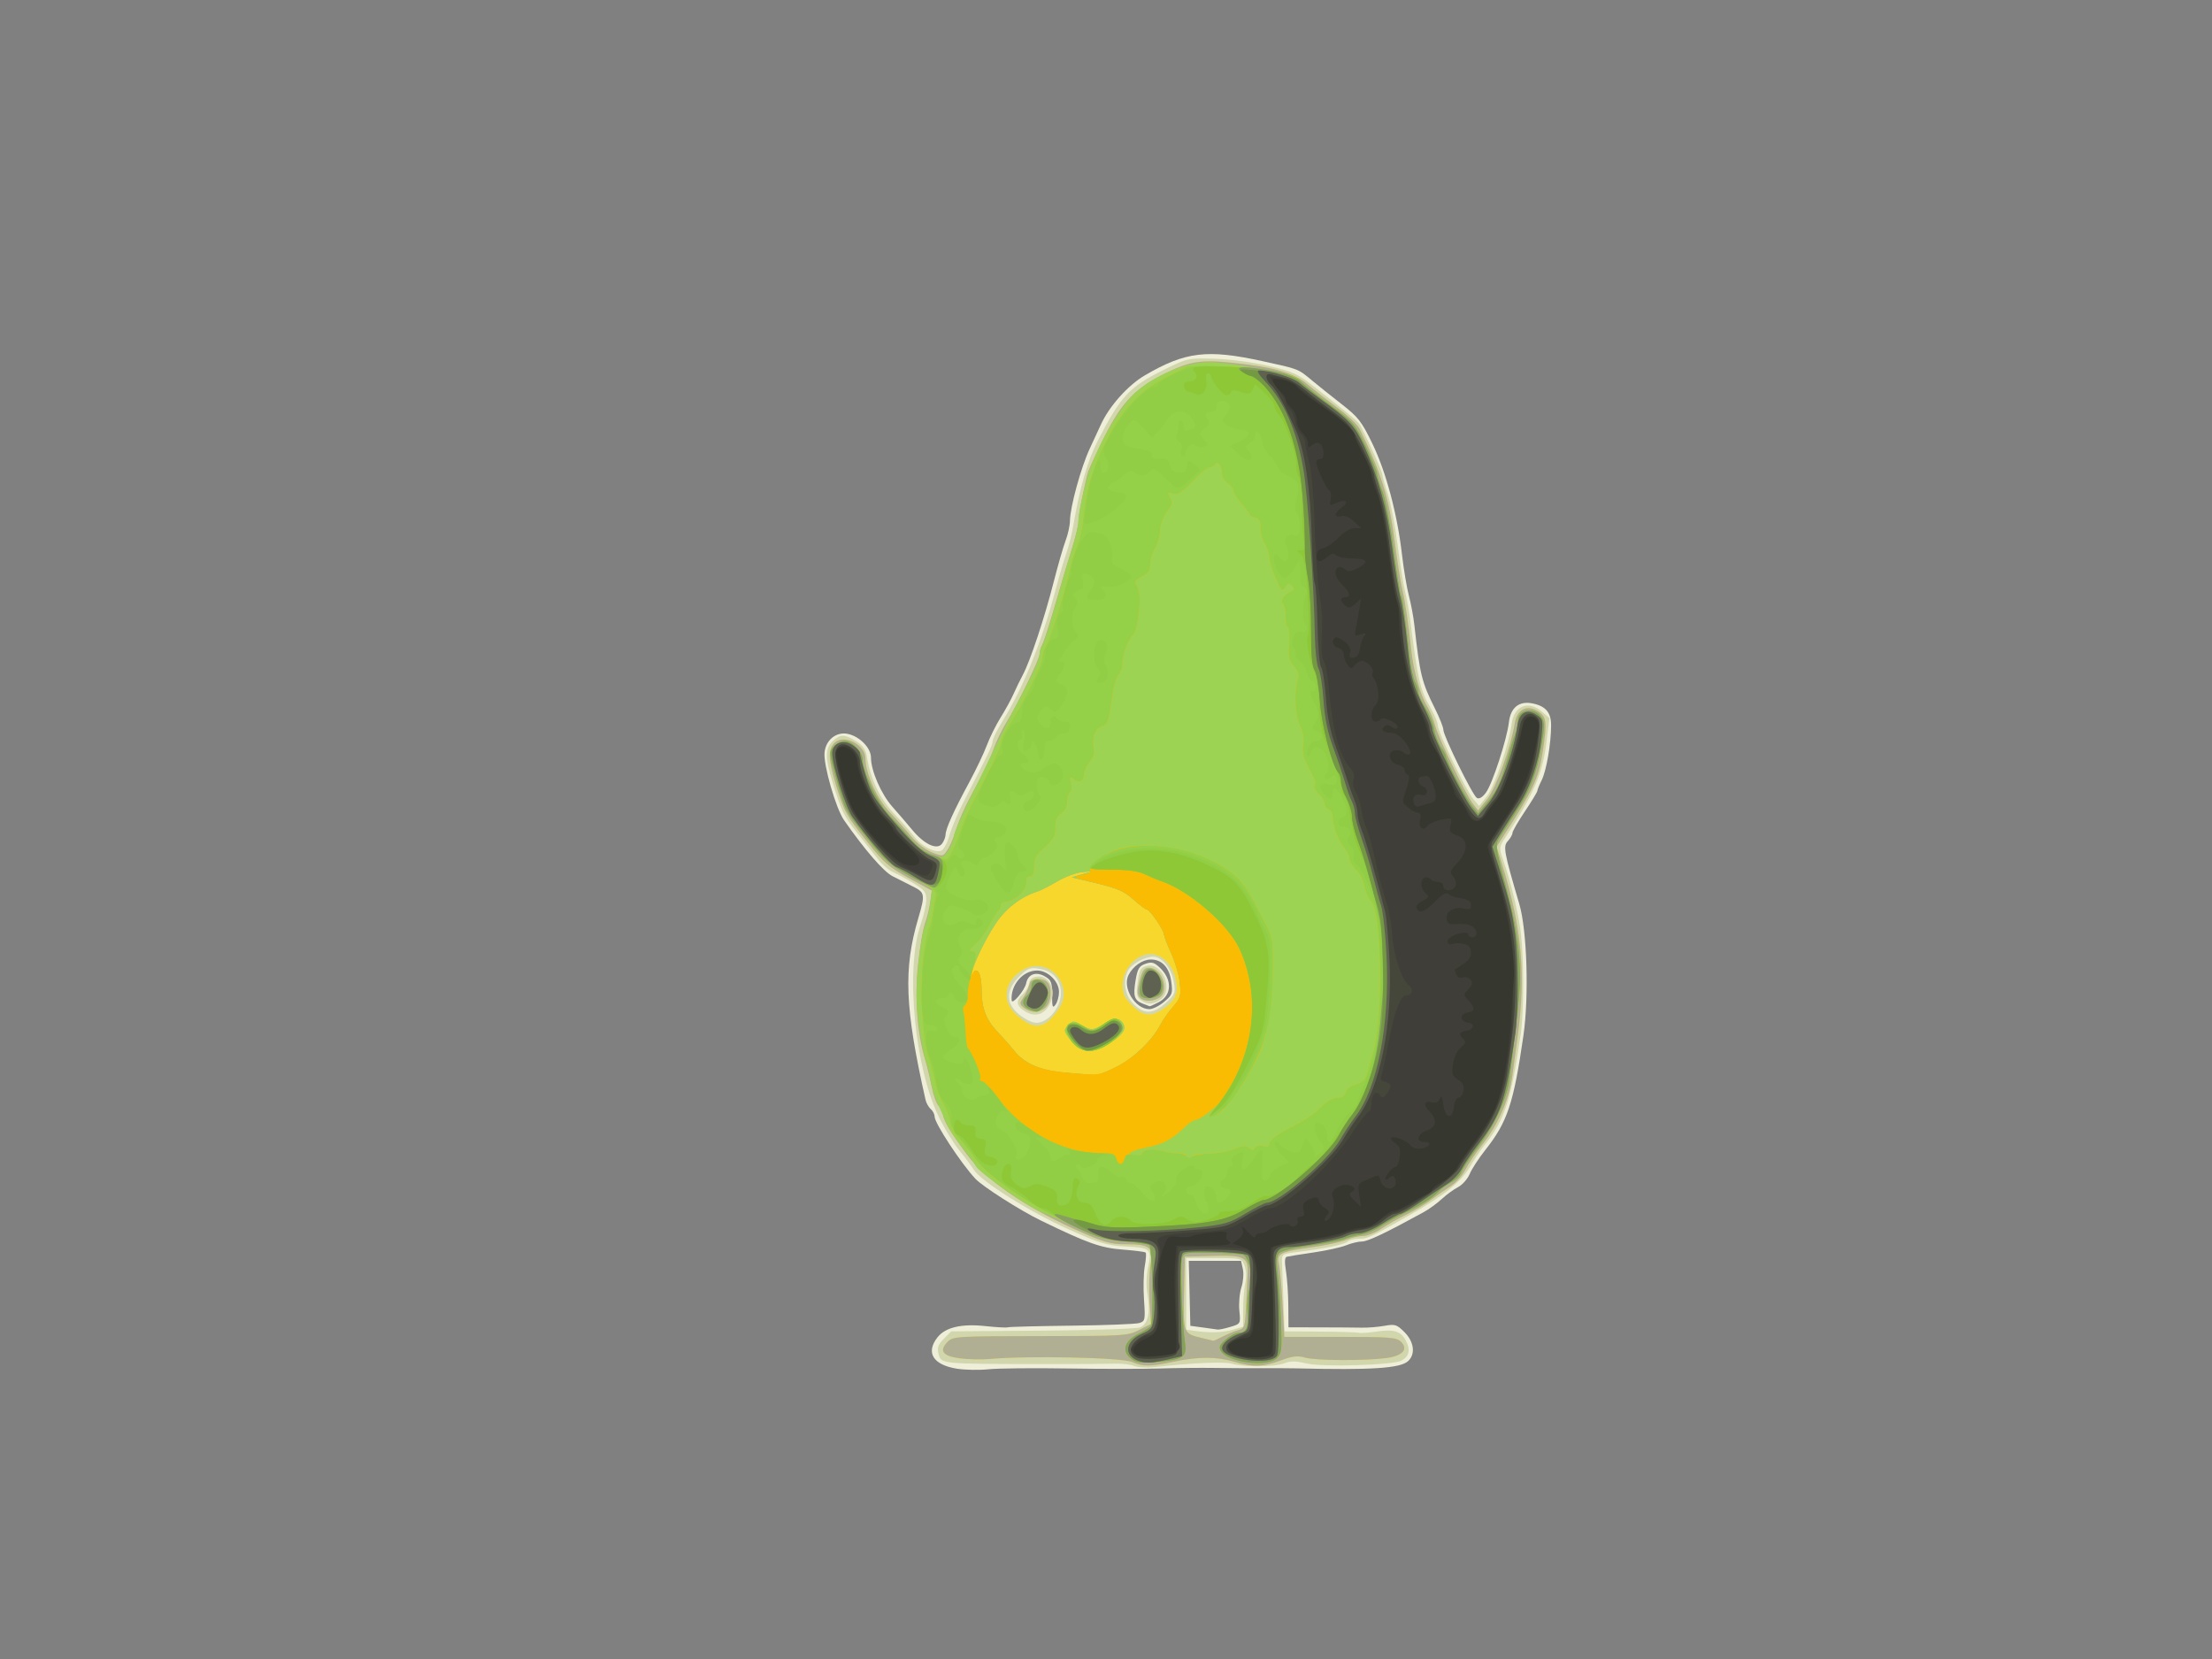 <?xml version="1.0" encoding="UTF-8" standalone="no"?>
<svg
   xmlns:dc="http://purl.org/dc/elements/1.1/"
   xmlns:cc="http://creativecommons.org/ns#"
   xmlns:rdf="http://www.w3.org/1999/02/22-rdf-syntax-ns#"
   xmlns:svg="http://www.w3.org/2000/svg"
   xmlns="http://www.w3.org/2000/svg"
   viewBox="0 0 800 600"
   height="600"
   width="800"
   version="1.1"
   id="svg7512">
  <rect x="0" y="0" width="800" height="600" fill="#808080" stroke="none"/>
  <defs
     id="defs7516" />
  <g
     id="g10550">
    <path
       id="path10580"
       d="m 346.192,495.027 c -8.707,-1.35 -11.509,-5.811 -7.138,-11.368 2.853,-3.627 8.722,-4.998 17.367,-4.058 3.894,0.423 7.53,0.618 8.08,0.433 0.55,-0.185 10.977,-0.452 23.171,-0.593 12.194,-0.141 23.167,-0.572 24.385,-0.959 2.098,-0.666 2.187,-1.107 1.684,-8.434 -0.291,-4.252 -0.166,-9.715 0.278,-12.14 0.444,-2.424 0.589,-4.628 0.322,-4.898 -0.267,-0.269 -3.941,-0.749 -8.163,-1.067 -8.058,-0.605 -12.73,-2.258 -29.677,-10.495 -7.58,-3.685 -21.084,-12.295 -23.752,-15.145 -5.165,-5.517 -14.707,-20.047 -14.731,-22.431 -0.009,-0.895 -0.642,-2.146 -1.406,-2.781 -0.764,-0.634 -1.615,-2.152 -1.89,-3.372 -7.483,-33.178 -8.043,-47.236 -2.614,-65.638 2.535,-8.595 2.421,-9.286 -1.889,-11.436 -2.045,-1.02 -5.378,-2.705 -7.407,-3.744 -3.275,-1.678 -10.001,-9.441 -17.562,-20.273 -2.921,-4.185 -7.444,-19.821 -7.053,-24.383 0.396,-4.621 4.278,-7.74 8.482,-6.816 4.3,0.944 8.322,5.088 8.322,8.574 0,4.746 3.699,13.24 7.739,17.769 2.069,2.32 5.291,6.07 7.161,8.334 4.342,5.257 8.971,7.423 10.782,5.043 0.69,-0.907 1.269,-2.38 1.287,-3.272 0.042,-2.14 2.896,-8.473 8.456,-18.758 2.492,-4.61 5.4,-10.706 6.463,-13.547 1.063,-2.841 3.323,-7.395 5.022,-10.119 1.699,-2.724 3.783,-6.528 4.632,-8.453 0.848,-1.925 2.383,-5.075 3.409,-7 2.639,-4.947 7.824,-20.573 11.116,-33.5 1.541,-6.05 3.487,-12.8 4.324,-15 0.837,-2.2 1.542,-5.401 1.566,-7.113 0.072,-5.08 3.976,-19.326 7.168,-26.152 1.634,-3.495 3.414,-7.341 3.954,-8.545 3.001,-6.685 9.832,-14.358 15.983,-17.953 14.639,-8.555 22.509,-9.504 42.515,-5.129 13.338,2.917 12.769,2.693 18.067,7.103 2.122,1.766 6.892,5.578 10.601,8.47 5.981,4.665 7.236,6.28 11.108,14.289 4.945,10.23 8.973,25.316 10.689,40.029 0.642,5.5 1.772,12.25 2.512,15 0.74,2.75 1.622,7.475 1.96,10.5 2.013,18.032 2.656,20.645 7.429,30.198 1.682,3.367 3.059,6.839 3.059,7.716 0,2.223 10.541,23.683 12.108,24.652 0.828,0.512 1.987,-0.154 3.277,-1.881 2.329,-3.12 7.598,-19.251 8.323,-25.481 0.617,-5.303 3.694,-7.774 8.487,-6.816 4.836,0.967 6.807,3.296 6.784,8.016 -0.033,6.633 -1.706,16.339 -3.403,19.741 -0.867,1.739 -1.577,3.482 -1.577,3.875 0,0.393 -2.025,3.734 -4.5,7.425 -2.475,3.691 -4.5,7.203 -4.5,7.804 0,0.601 -0.755,1.928 -1.679,2.948 -1.763,1.949 -1.444,3.695 4.167,22.802 2.781,9.47 3.526,33.349 1.482,47.5 -3.554,24.602 -5.785,31.301 -13.79,41.404 -2.355,2.972 -4.898,6.88 -5.652,8.684 -0.754,1.804 -2.643,3.939 -4.199,4.744 -1.556,0.806 -4.216,2.748 -5.911,4.316 -1.695,1.568 -4.62,3.695 -6.5,4.727 C 501.316,445.844 494.696,449 492.633,449 c -1.314,0 -3.906,0.618 -5.761,1.372 -1.855,0.755 -7.197,1.93 -11.872,2.611 -4.675,0.681 -8.997,1.375 -9.605,1.54 -0.754,0.206 -0.852,1.836 -0.31,5.139 0.437,2.66 0.822,8.334 0.855,12.608 l 0.06,7.771 11.25,0.019 c 6.188,0.011 13.05,0.059 15.25,0.109 2.2,0.049 5.891,-0.25 8.202,-0.666 3.833,-0.689 4.469,-0.488 7.25,2.293 3.504,3.504 4.047,7.988 1.272,10.5 -2.851,2.58 -13.389,3.259 -40.224,2.592 -1.925,-0.048 -7.55,-0.073 -12.5,-0.055 -4.95,0.018 -12.825,-0.029 -17.5,-0.103 -4.675,-0.074 -13.45,0.017 -19.5,0.203 -6.05,0.186 -21.125,0.182 -33.5,-0.008 -12.375,-0.19 -25.2,-0.06 -28.5,0.289 -3.3,0.349 -8.389,0.264 -11.308,-0.188 z m 98.785,-15.138 c 3.705,-1.11 3.708,-1.116 3.25,-5.883 -0.252,-2.625 0.079,-6.401 0.736,-8.392 0.657,-1.991 0.899,-4.968 0.537,-6.617 L 448.841,456 l -9.452,0 -9.452,0 0.282,11.75 0.282,11.75 4.5,0.6 c 2.475,0.33 4.898,0.667 5.384,0.75 0.486,0.083 2.553,-0.35 4.593,-0.961 z M 383,358.763 C 383,354.927 378.984,351 375.061,351 c -5.162,0 -9.656,5.302 -9.176,10.827 0.15,1.731 4.755,-3.731 5.244,-6.22 0.633,-3.227 3.492,-4.331 6.63,-2.561 2.442,1.377 2.741,2.118 2.741,6.773 0,4.429 0.191,4.966 1.25,3.513 0.688,-0.943 1.25,-2.999 1.25,-4.569 z m 38.034,3.554 c 2.96,-2.491 3.144,-3.009 2.58,-7.25 -0.689,-5.185 -3.379,-8.08 -7.475,-8.046 -2.959,0.025 -6.359,2.408 -7.989,5.6 -2.345,4.592 2.35,12.303 7.523,12.355 1.195,0.012 3.608,-1.185 5.361,-2.66 z m -7.806,0.643 c -3.032,-1.218 -3.479,-2.74 -2.506,-8.542 0.682,-4.068 1.273,-5.045 3.534,-5.84 2.245,-0.789 3.136,-0.559 5.145,1.328 4.666,4.383 4.475,10.072 -0.422,12.604 -1.584,0.819 -3.014,1.461 -3.179,1.426 -0.165,-0.035 -1.322,-0.474 -2.572,-0.976 z"
       style="fill:#eeeed9" />
    <path
       id="path10578"
       d="m 410.196,494.006 c -1.267,-0.54 -4.417,-0.909 -7,-0.819 -2.583,0.089 -13.696,0.151 -24.696,0.138 -39.127,-0.048 -38.116,0.053 -39.117,-3.935 -0.498,-1.986 -0.036,-3.191 2.007,-5.235 l 2.654,-2.655 32.925,-0.255 c 18.109,-0.14 34.009,-0.667 35.334,-1.171 2.906,-1.105 3.892,-5.567 2.676,-12.118 -0.49,-2.639 -0.413,-6.411 0.188,-9.247 1.493,-7.045 1.107,-7.434 -7.845,-7.891 -6.925,-0.354 -9.316,-1.066 -20.823,-6.204 -13.933,-6.22 -31.693,-17.38 -34.309,-21.559 C 351.311,421.65 348.941,418.475 346.924,416 c -2.017,-2.475 -5.285,-7.782 -7.263,-11.794 -8.876,-18.004 -12.3,-53.902 -6.669,-69.922 1.105,-3.143 2.008,-7.15 2.008,-8.904 0,-2.74 -0.67,-3.59 -4.75,-6.03 -2.612,-1.562 -5.933,-3.36 -7.378,-3.995 -1.445,-0.635 -3.92,-2.808 -5.5,-4.828 -1.58,-2.021 -4.922,-6.261 -7.428,-9.424 -4.81,-6.071 -5.549,-7.596 -8.866,-18.311 -2.675,-8.64 -2.649,-12.181 0.111,-14.752 2.751,-2.563 4.234,-2.559 8.409,0.022 2.498,1.544 3.485,2.986 3.937,5.75 1.308,7.996 4.601,14.91 9.67,20.303 2.785,2.963 6.145,6.802 7.467,8.531 2.602,3.403 7.435,5.912 9.709,5.039 0.78,-0.299 1.951,-2.263 2.604,-4.364 1.571,-5.056 3.518,-9.548 7.291,-16.82 7.082,-13.65 8.701,-17.073 8.75,-18.5 0.028,-0.825 1.579,-3.975 3.445,-7 7.81,-12.658 14.304,-28.796 19.517,-48.5 1.164,-4.4 2.828,-10.025 3.698,-12.5 0.87,-2.475 1.999,-6.975 2.508,-10 2.27,-13.489 5.161,-23.476 8.893,-30.729 8.187,-15.909 11.389,-19.354 23.621,-25.415 8.7,-4.311 8.89,-4.354 18.291,-4.12 5.513,0.137 13.697,1.203 19.5,2.54 8.833,2.034 10.741,2.882 16.35,7.263 14.061,10.984 16.488,13.022 17.216,14.46 3.574,7.062 7.934,16.875 7.934,17.856 0,0.664 0.862,3.78 1.915,6.925 1.053,3.145 2.638,11.343 3.522,18.218 0.884,6.875 2.115,14.525 2.736,17 0.621,2.475 1.496,7.425 1.944,11 2.595,20.693 3.498,24.556 7.243,31 1.438,2.475 2.621,5.311 2.627,6.302 0.016,2.413 10.182,23.542 12.845,26.698 l 2.11,2.5 2.779,-3.454 c 2.775,-3.449 8.063,-18.892 9.011,-26.314 0.826,-6.467 6.031,-8.56 10.891,-4.379 l 2.735,2.353 -1.116,9.064 c -1.364,11.075 -4.619,18.565 -14.881,34.238 -2.213,3.379 -2.239,3.669 -0.741,8 2.896,8.37 5.585,19.463 6.422,26.494 1.133,9.512 1.101,28.573 -0.061,36.5 -3.487,23.797 -5.772,30.897 -12.801,39.771 -1.741,2.198 -4.25,5.907 -5.576,8.241 -2.967,5.224 -9.263,10.288 -21.378,17.199 -14.703,8.386 -15.558,8.786 -18.777,8.787 -1.677,8.5e-4 -3.511,0.462 -4.074,1.025 -1.044,1.044 -8.504,2.587 -18.376,3.8 -5.338,0.656 -5.496,0.765 -5.357,3.676 0.079,1.65 0.319,7.95 0.535,14 l 0.391,11 12.965,0.095 c 7.131,0.052 13.415,0.249 13.965,0.436 0.55,0.188 3.336,-0.006 6.192,-0.431 6.528,-0.971 8.941,-0.211 10.812,3.407 1.683,3.255 1.138,5.579 -1.662,7.077 -3.081,1.649 -28.661,2.398 -34.451,1.01 -3.802,-0.912 -5.692,-0.921 -7.941,-0.039 -3.455,1.356 -14.636,1.443 -18.951,0.147 -2.714,-0.815 -14.285,-0.308 -28,1.227 -2.75,0.308 -6.037,0.118 -7.304,-0.422 z m 35.731,-13.103 3.659,-1.096 0.011,-6.154 c 0.006,-3.385 0.36,-7.729 0.788,-9.654 0.456,-2.055 0.341,-4.636 -0.279,-6.25 C 449.051,455.003 449.038,455 439.025,455 L 429,455 l 0,12.934 0,12.934 2.75,0.417 c 5.484,0.831 10.593,0.694 14.177,-0.38 z M 378.783,368.439 c 3.392,-2.376 5.491,-7.166 4.786,-10.923 -0.771,-4.109 -3.343,-6.443 -7.918,-7.185 -3.159,-0.513 -4.027,-0.154 -7.124,2.943 -5.7,5.7 -4.619,11.361 2.973,15.56 2.77,1.532 4.681,1.429 7.283,-0.394 z m -8.561,-2.996 c -2.735,-1.916 -2.815,-3.597 -0.278,-5.893 1.069,-0.968 2.082,-2.725 2.25,-3.905 0.212,-1.486 1.132,-2.241 2.993,-2.456 3.537,-0.408 6.342,3.557 5.345,7.553 -1.462,5.859 -5.819,7.846 -10.31,4.701 z m 51.413,-2.748 c 3.413,-3.127 3.567,-3.539 2.87,-7.66 C 423.685,350.173 420.215,346 416.996,346 c -2.931,0 -7.739,2.652 -8.966,4.945 -2.039,3.81 -1.227,9.012 1.893,12.132 3.871,3.871 7.19,3.763 11.712,-0.382 z m -9.063,-1.018 c -1.524,-1.114 -1.697,-2.141 -1.097,-6.505 0.614,-4.466 1.069,-5.271 3.29,-5.828 5.605,-1.407 9.807,8.74 5.012,12.099 -2.719,1.905 -4.826,1.973 -7.205,0.234 z"
       style="fill:#d1d6ad" />
    <path
       id="path10576"
       d="M 409.467,492.6 C 405.703,490.961 372.013,490.238 358,491.497 c -3.025,0.272 -7.969,0.159 -10.987,-0.251 -6.158,-0.836 -7.492,-2.766 -4.194,-6.065 1.84,-1.84 3.604,-1.944 33.413,-1.966 30.363,-0.022 31.622,-0.1 35.755,-2.209 l 4.284,-2.185 -0.52,-8.337 c -0.286,-4.585 -0.114,-10.507 0.382,-13.161 1.161,-6.211 -0.206,-7.324 -8.992,-7.324 -5.741,0 -7.907,-0.648 -19.059,-5.701 -17.846,-8.086 -31.651,-17.708 -38.335,-26.717 -6.213,-8.374 -8.648,-12.489 -8.705,-14.71 -0.023,-0.895 -0.692,-2.167 -1.488,-2.827 -0.795,-0.66 -1.947,-3.752 -2.56,-6.872 -0.613,-3.12 -1.723,-7.698 -2.467,-10.173 -2.828,-9.408 -3.769,-22.259 -2.505,-34.221 0.655,-6.202 1.78,-12.852 2.499,-14.778 0.719,-1.926 1.572,-5.39 1.896,-7.698 l 0.588,-4.196 -8.261,-4.503 c -7.103,-3.872 -9.185,-5.667 -14.846,-12.804 -7.903,-9.963 -8.512,-11.059 -11.519,-20.737 -2.893,-9.311 -2.998,-13.194 -0.42,-15.527 3.432,-3.106 11.04,0.896 11.04,5.808 0,5.265 4.164,14.511 8.697,19.309 2.518,2.665 6.089,6.69 7.935,8.942 1.863,2.274 5.15,4.8 7.386,5.679 3.932,1.545 4.066,1.527 5.54,-0.723 0.831,-1.268 1.92,-3.599 2.42,-5.179 1.974,-6.237 3.75,-10.216 8.2,-18.373 2.55,-4.675 5.323,-10.563 6.161,-13.084 0.838,-2.521 2.888,-6.796 4.555,-9.5 C 368.154,254.505 376,238.317 376,236.438 c 0,-0.863 0.457,-2.423 1.015,-3.467 0.559,-1.044 2.608,-7.427 4.554,-14.184 1.946,-6.758 4.639,-15.762 5.985,-20.01 1.345,-4.248 2.447,-8.748 2.447,-10 8.7e-4,-2.437 2.552,-15.352 3.639,-18.424 0.361,-1.019 2.397,-5.453 4.525,-9.853 6.907,-14.281 11.472,-19.379 22.38,-24.99 9.157,-4.711 13.337,-5.469 24.24,-4.398 15.522,1.524 23.05,3.647 28.158,7.94 2.506,2.106 7.467,5.994 11.025,8.639 3.558,2.645 7.024,5.934 7.703,7.309 7.874,15.946 10.678,24.957 12.779,41.072 0.891,6.835 2.094,14.453 2.672,16.928 1.087,4.653 2.193,12.111 3.335,22.5 0.814,7.406 3.28,16.02 5.724,20 1.014,1.65 2.318,4.8 2.898,7 1.211,4.59 11.035,24.864 13.712,28.3 l 1.792,2.3 3.258,-4.054 c 3.212,-3.997 8.573,-18.74 10.008,-27.524 0.825,-5.05 4.499,-6.835 8.572,-4.166 2.958,1.938 3.163,3.984 1.486,14.797 -1.439,9.274 -3.629,13.963 -14.029,30.042 l -2.621,4.052 1.919,6.126 c 7.217,23.034 8.766,40.06 5.697,62.626 -0.561,4.125 -1.453,10.65 -1.983,14.5 -1.144,8.312 -5.129,17.329 -10.869,24.59 -2.292,2.899 -5.015,6.934 -6.052,8.967 -1.037,2.032 -3.367,4.652 -5.178,5.822 -1.811,1.17 -5.093,3.459 -7.293,5.088 -2.2,1.629 -6.268,4.052 -9.04,5.385 -2.772,1.333 -6.772,3.6 -8.89,5.037 -2.117,1.437 -5.082,2.612 -6.588,2.612 -1.506,0 -4.258,0.635 -6.115,1.411 -1.857,0.776 -7.199,1.943 -11.872,2.593 -12.117,1.686 -13.312,2.28 -12.454,6.188 0.382,1.741 0.979,8.372 1.327,14.737 L 464.5,483.5 l 20.214,0 c 18,0 20.408,0.194 21.983,1.769 2.725,2.725 0.592,5.096 -5.302,5.894 -7.657,1.036 -25.544,0.942 -29.367,-0.154 -2.757,-0.791 -4.537,-0.588 -8.781,1 -6.359,2.379 -10.268,2.496 -16.839,0.502 -6.246,-1.895 -13.056,-1.903 -21.909,-0.028 -8.528,1.806 -11.11,1.826 -15.033,0.118 z m 32.826,-9.252 c 1.757,-0.908 4.271,-1.94 5.588,-2.292 2.229,-0.596 2.42,-1.19 2.762,-8.598 0.202,-4.377 0.457,-9.601 0.567,-11.609 0.338,-6.213 -1.074,-6.956 -12.611,-6.632 L 428.5,454.5 l -0.278,13.104 c -0.309,14.576 -0.251,14.726 6.356,16.275 2.157,0.506 4.057,0.965 4.221,1.02 0.165,0.055 1.737,-0.643 3.494,-1.551 z M 380.191,368.25 c 3.826,-4.103 5.084,-7.128 4.394,-10.574 -1.427,-7.133 -8.851,-10.529 -14.877,-6.805 -6.49,4.011 -7.573,10.974 -2.459,15.81 5.442,5.147 9.181,5.6 12.941,1.569 z m -9.75,-3.691 c -1.631,-1.211 -1.741,-1.73 -0.685,-3.25 1.274,-1.834 1.868,-3.105 2.712,-5.809 0.561,-1.795 4.643,-1.988 6.331,-0.3 1.822,1.822 1.447,7.266 -0.629,9.145 -2.252,2.038 -5.165,2.118 -7.73,0.214 z m 49.864,0.579 c 4.628,-3.052 5.822,-5.493 5.048,-10.329 C 424.468,349.271 420.385,345 415.977,345 411.028,345 406,350.543 406,356 c 0,3.443 0.613,4.813 3.4,7.6 3.848,3.848 6.775,4.261 10.905,1.537 z m -8.21,-4.522 c -0.868,-1.046 -0.847,-2.516 0.085,-6 0.98,-3.662 1.676,-4.615 3.372,-4.615 4.874,0 7.673,8.738 3.513,10.965 -2.688,1.439 -5.608,1.292 -6.97,-0.35 z"
       style="fill:#f8d72d" />
    <path
       id="path10574"
       d="M 409.467,492.6 C 405.703,490.961 372.013,490.238 358,491.497 c -3.025,0.272 -7.969,0.159 -10.987,-0.251 -6.158,-0.836 -7.492,-2.766 -4.194,-6.065 1.84,-1.84 3.604,-1.944 33.413,-1.966 30.363,-0.022 31.622,-0.1 35.755,-2.209 l 4.284,-2.185 -0.52,-8.337 c -0.286,-4.585 -0.114,-10.507 0.382,-13.161 1.161,-6.211 -0.206,-7.324 -8.992,-7.324 -5.741,0 -7.907,-0.648 -19.059,-5.701 -17.846,-8.086 -31.651,-17.708 -38.335,-26.717 -6.213,-8.374 -8.648,-12.489 -8.705,-14.71 -0.023,-0.895 -0.692,-2.167 -1.488,-2.827 -0.795,-0.66 -1.947,-3.752 -2.56,-6.872 -0.613,-3.12 -1.723,-7.698 -2.467,-10.173 -2.828,-9.408 -3.769,-22.259 -2.505,-34.221 0.655,-6.202 1.78,-12.852 2.499,-14.778 0.719,-1.926 1.572,-5.39 1.896,-7.698 l 0.588,-4.196 -8.261,-4.503 c -7.103,-3.872 -9.185,-5.667 -14.846,-12.804 -7.903,-9.963 -8.512,-11.059 -11.519,-20.737 -2.893,-9.311 -2.998,-13.194 -0.42,-15.527 3.432,-3.106 11.04,0.896 11.04,5.808 0,5.265 4.164,14.511 8.697,19.309 2.518,2.665 6.089,6.69 7.935,8.942 1.863,2.274 5.15,4.8 7.386,5.679 3.932,1.545 4.066,1.527 5.54,-0.723 0.831,-1.268 1.92,-3.599 2.42,-5.179 1.974,-6.237 3.75,-10.216 8.2,-18.373 2.55,-4.675 5.323,-10.563 6.161,-13.084 0.838,-2.521 2.888,-6.796 4.555,-9.5 C 368.154,254.505 376,238.317 376,236.438 c 0,-0.863 0.457,-2.423 1.015,-3.467 0.559,-1.044 2.608,-7.427 4.554,-14.184 1.946,-6.758 4.639,-15.762 5.985,-20.01 1.345,-4.248 2.447,-8.748 2.447,-10 8.7e-4,-2.437 2.552,-15.352 3.639,-18.424 0.361,-1.019 2.397,-5.453 4.525,-9.853 6.907,-14.281 11.472,-19.379 22.38,-24.99 9.157,-4.711 13.337,-5.469 24.24,-4.398 15.522,1.524 23.05,3.647 28.158,7.94 2.506,2.106 7.467,5.994 11.025,8.639 3.558,2.645 7.024,5.934 7.703,7.309 7.874,15.946 10.678,24.957 12.779,41.072 0.891,6.835 2.094,14.453 2.672,16.928 1.087,4.653 2.193,12.111 3.335,22.5 0.814,7.406 3.28,16.02 5.724,20 1.014,1.65 2.318,4.8 2.898,7 1.211,4.59 11.035,24.864 13.712,28.3 l 1.792,2.3 3.258,-4.054 c 3.212,-3.997 8.573,-18.74 10.008,-27.524 0.825,-5.05 4.499,-6.835 8.572,-4.166 2.958,1.938 3.163,3.984 1.486,14.797 -1.439,9.274 -3.629,13.963 -14.029,30.042 l -2.621,4.052 1.919,6.126 c 7.217,23.034 8.766,40.06 5.697,62.626 -0.561,4.125 -1.453,10.65 -1.983,14.5 -1.144,8.312 -5.129,17.329 -10.869,24.59 -2.292,2.899 -5.015,6.934 -6.052,8.967 -1.037,2.032 -3.367,4.652 -5.178,5.822 -1.811,1.17 -5.093,3.459 -7.293,5.088 -2.2,1.629 -6.268,4.052 -9.04,5.385 -2.772,1.333 -6.772,3.6 -8.89,5.037 -2.117,1.437 -5.082,2.612 -6.588,2.612 -1.506,0 -4.258,0.635 -6.115,1.411 -1.857,0.776 -7.199,1.943 -11.872,2.593 -12.117,1.686 -13.312,2.28 -12.454,6.188 0.382,1.741 0.979,8.372 1.327,14.737 L 464.5,483.5 l 20.214,0 c 18,0 20.408,0.194 21.983,1.769 2.725,2.725 0.592,5.096 -5.302,5.894 -7.657,1.036 -25.544,0.942 -29.367,-0.154 -2.757,-0.791 -4.537,-0.588 -8.781,1 -6.359,2.379 -10.268,2.496 -16.839,0.502 -6.246,-1.895 -13.056,-1.903 -21.909,-0.028 -8.528,1.806 -11.11,1.826 -15.033,0.118 z m 32.826,-9.252 c 1.757,-0.908 4.271,-1.94 5.588,-2.292 2.229,-0.596 2.42,-1.19 2.762,-8.598 0.202,-4.377 0.457,-9.601 0.567,-11.609 0.338,-6.213 -1.074,-6.956 -12.611,-6.632 L 428.5,454.5 l -0.278,13.104 c -0.309,14.576 -0.251,14.726 6.356,16.275 2.157,0.506 4.057,0.965 4.221,1.02 0.165,0.055 1.737,-0.643 3.494,-1.551 z m -38.32,-97.574 c 6.274,-3.236 12.87,-9.627 15.766,-15.275 0.846,-1.65 2.881,-4.541 4.521,-6.424 2.692,-3.089 2.932,-3.92 2.459,-8.508 -0.289,-2.796 -1.693,-7.639 -3.122,-10.762 C 422.169,341.683 421,338.64 421,338.043 421,336.507 415.911,329 414.87,329 c -0.475,0 -2.684,-1.644 -4.909,-3.654 -3.302,-2.983 -5.726,-4.058 -13.205,-5.853 l -9.161,-2.199 3.952,-1.127 3.952,-1.127 -4,0.354 c -2.2,0.195 -6.294,1.709 -9.098,3.364 -2.804,1.655 -6.061,3.315 -7.238,3.689 -5.863,1.861 -11.29,5.997 -14.907,11.361 -4.574,6.783 -9.6,17.771 -8.908,19.476 0.278,0.685 0.527,0.451 0.572,-0.535 0.043,-0.963 0.481,-1.75 0.972,-1.75 1.347,0 2.107,2.68 2.107,7.433 0,6.062 1.718,10.532 5.599,14.567 1.851,1.925 4.555,4.982 6.009,6.794 4.05,5.047 9.657,7.423 19.392,8.218 4.675,0.382 9.224,0.76 10.11,0.841 0.885,0.081 4.424,-1.304 7.863,-3.078 z m -16.422,-9.119 c -3.005,-3.94 -3.021,-4.042 -0.956,-6.107 1.459,-1.459 1.862,-1.433 4.75,0.314 3.277,1.982 4.39,1.837 8.765,-1.135 2.809,-1.908 5.376,-1.512 6.331,0.977 0.744,1.939 -0.859,3.904 -5.655,6.932 -5.549,3.503 -10.069,3.168 -13.234,-0.98 z m -17.11,-12.097 c -1.631,-1.211 -1.741,-1.73 -0.685,-3.25 1.274,-1.834 1.868,-3.105 2.712,-5.809 0.561,-1.795 4.643,-1.988 6.331,-0.3 1.822,1.822 1.447,7.266 -0.629,9.145 -2.252,2.038 -5.165,2.118 -7.73,0.214 z m 41.654,-3.943 c -0.868,-1.046 -0.847,-2.516 0.085,-6 0.98,-3.662 1.676,-4.615 3.372,-4.615 4.874,0 7.673,8.738 3.513,10.965 -2.688,1.439 -5.608,1.292 -6.97,-0.35 z"
       style="fill:#b0af94" />
    <path
       id="path10572"
       d="M 409.193,491.483 C 405.572,488.852 406.57,484.965 411.5,482.5 c 2.2,-1.1 4.296,-2.41 4.659,-2.911 1.093,-1.513 0.614,-28.611 -0.518,-29.311 -0.564,-0.348 -4.651,-0.935 -9.083,-1.304 -6.664,-0.555 -9.701,-1.45 -17.558,-5.176 -5.225,-2.478 -10.625,-4.862 -12,-5.298 -4.121,-1.306 -22.839,-14.323 -24.084,-16.748 -0.636,-1.239 -2.884,-4.336 -4.996,-6.884 -2.112,-2.547 -4.609,-6.372 -5.549,-8.5 -0.94,-2.128 -2.514,-5.668 -3.498,-7.868 -0.984,-2.2 -2.095,-6.025 -2.469,-8.5 -0.374,-2.475 -1.077,-5.275 -1.563,-6.223 -0.486,-0.948 -1.554,-6.499 -2.374,-12.338 -1.221,-8.695 -1.286,-12.725 -0.362,-22.277 0.62,-6.414 1.693,-12.787 2.383,-14.162 0.69,-1.375 1.565,-5.049 1.944,-8.164 l 0.689,-5.664 -8.311,-4.573 c -7.046,-3.876 -9.238,-5.755 -14.396,-12.336 -8.507,-10.853 -8.894,-11.582 -11.961,-22.529 -2.64,-9.424 -2.673,-9.835 -0.94,-11.75 C 302.502,268.893 304.287,268 305.481,268 c 2.741,0 6.519,3.943 6.519,6.804 0,4.255 5.291,15.375 9.389,19.73 2.261,2.403 5.686,6.254 7.611,8.557 3.313,3.963 8.17,6.909 11.395,6.909 1.522,0 4.605,-5.218 4.605,-7.792 0,-0.817 3.108,-7.835 6.907,-15.596 3.799,-7.761 8.548,-17.486 10.553,-21.611 2.005,-4.125 5.838,-11.55 8.516,-16.5 2.679,-4.95 4.905,-10.148 4.947,-11.55 0.042,-1.403 0.497,-2.978 1.011,-3.5 0.514,-0.522 2.575,-6.8 4.58,-13.95 2.005,-7.15 4.735,-16.383 6.066,-20.518 C 388.911,194.847 390,190.241 390,188.746 c 0,-2.689 1.178,-8.496 3.296,-16.246 2.633,-9.636 11.462,-25.174 17.379,-30.584 6.621,-6.054 18.318,-10.915 26.266,-10.916 9.182,-8.5e-4 31.357,4.447 33.192,6.658 0.711,0.857 5.465,4.653 10.564,8.436 8.897,6.6 9.434,7.22 13.288,15.371 2.209,4.672 4.017,9.065 4.017,9.764 2.8e-4,0.699 0.905,3.649 2.01,6.556 1.105,2.907 2.909,12.294 4.009,20.86 1.1,8.566 2.287,16.039 2.637,16.606 0.586,0.948 1.043,4.165 3.237,22.748 0.422,3.575 1.294,7.483 1.937,8.684 0.643,1.201 1.17,2.898 1.17,3.77 0,0.872 1.161,3.425 2.58,5.673 1.419,2.248 2.835,5.727 3.147,7.73 0.311,2.003 1.4,4.837 2.42,6.297 1.019,1.46 1.853,3.023 1.853,3.473 0,1.495 7.022,14.867 9.321,17.75 l 2.262,2.837 3.817,-4.658 c 2.752,-3.358 4.455,-6.947 6.104,-12.857 1.258,-4.51 2.784,-9.466 3.391,-11.014 0.607,-1.548 1.104,-3.863 1.104,-5.143 0,-4.025 6.038,-4.94 8.437,-1.278 1.308,1.996 1.31,3.266 0.019,10.75 -1.632,9.46 -4.12,15.989 -8.808,23.118 -1.731,2.633 -4.212,6.489 -5.512,8.568 -2.643,4.228 -2.856,2.359 2.657,23.3 1.806,6.859 3.29,15.535 3.679,21.5 0.618,9.479 0.334,13.055 -3.426,43.154 -0.96,7.686 -5.362,17.22 -11.873,25.715 -2.755,3.594 -5.303,7.461 -5.662,8.594 -0.359,1.132 -1.959,2.734 -3.554,3.559 -1.595,0.825 -3.761,2.423 -4.812,3.552 -2.099,2.253 -6.324,4.869 -12.967,8.028 -2.376,1.13 -5.909,3.133 -7.851,4.45 -1.942,1.318 -5.172,2.661 -7.179,2.986 -2.007,0.325 -4.728,1.032 -6.045,1.571 -1.318,0.54 -6.936,1.619 -12.485,2.397 -6.565,0.921 -10.479,1.949 -11.205,2.942 -0.733,1.002 -0.854,3.334 -0.354,6.789 0.419,2.895 0.97,10.607 1.224,17.14 0.414,10.643 0.268,12.071 -1.411,13.75 -3.463,3.463 -17.733,1.703 -20.307,-2.504 -0.861,-1.407 -0.524,-2.216 1.739,-4.183 1.543,-1.342 3.654,-2.439 4.691,-2.439 2.753,0 3.511,-1.857 3.147,-7.712 -0.178,-2.867 0.202,-6.804 0.844,-8.75 1.211,-3.67 -0.063,-10.249 -2.261,-11.676 -0.541,-0.351 -5.638,-0.706 -11.326,-0.79 -10.107,-0.148 -10.356,-0.097 -10.938,2.222 -0.643,2.564 0.135,23.574 1.125,30.369 0.754,5.177 -0.553,6.058 -10.242,6.901 -5.492,0.478 -7.301,0.264 -9.152,-1.081 z m -5.22,-105.708 c 6.274,-3.236 12.87,-9.627 15.766,-15.275 0.846,-1.65 2.881,-4.541 4.521,-6.424 2.692,-3.089 2.932,-3.92 2.459,-8.508 -0.289,-2.796 -1.693,-7.639 -3.122,-10.762 C 422.169,341.683 421,338.64 421,338.043 421,336.507 415.911,329 414.87,329 c -0.475,0 -2.684,-1.644 -4.909,-3.654 -3.302,-2.983 -5.726,-4.058 -13.205,-5.853 l -9.161,-2.199 3.952,-1.127 3.952,-1.127 -4,0.354 c -2.2,0.195 -6.294,1.709 -9.098,3.364 -2.804,1.655 -6.061,3.315 -7.238,3.689 -5.863,1.861 -11.29,5.997 -14.907,11.361 -4.574,6.783 -9.6,17.771 -8.908,19.476 0.278,0.685 0.527,0.451 0.572,-0.535 0.043,-0.963 0.481,-1.75 0.972,-1.75 1.347,0 2.107,2.68 2.107,7.433 0,6.062 1.718,10.532 5.599,14.567 1.851,1.925 4.555,4.982 6.009,6.794 4.05,5.047 9.657,7.423 19.392,8.218 4.675,0.382 9.224,0.76 10.11,0.841 0.885,0.081 4.424,-1.304 7.863,-3.078 z m -16.422,-9.119 c -3.005,-3.94 -3.021,-4.042 -0.956,-6.107 1.459,-1.459 1.862,-1.433 4.75,0.314 3.277,1.982 4.39,1.837 8.765,-1.135 2.809,-1.908 5.376,-1.512 6.331,0.977 0.744,1.939 -0.859,3.904 -5.655,6.932 -5.549,3.503 -10.069,3.168 -13.234,-0.98 z M 372.25,364.969 c -2.594,-1.043 -2.916,-3.172 -0.75,-4.969 0.825,-0.685 1.5,-2.063 1.5,-3.063 0,-2.483 1.556,-3.244 3.979,-1.948 2.629,1.407 2.745,7.046 0.192,9.356 -2.064,1.868 -1.883,1.845 -4.921,0.624 z m 40.261,-4.952 c -0.928,-1.501 0.52,-7.798 2.094,-9.104 2.871,-2.383 7.352,4.431 5.36,8.152 -1.103,2.061 -6.355,2.731 -7.454,0.952 z"
       style="fill:#9dd352" />
    <path
       id="path10570"
       d="M 409.193,491.483 C 405.572,488.852 406.57,484.965 411.5,482.5 c 2.2,-1.1 4.296,-2.41 4.659,-2.911 1.093,-1.513 0.614,-28.611 -0.518,-29.311 -0.564,-0.348 -4.651,-0.924 -9.083,-1.28 -7.126,-0.572 -9.445,-1.324 -20.058,-6.504 -16.014,-7.817 -29.339,-17.107 -34.112,-23.781 -2.05,-2.867 -4.755,-6.224 -6.012,-7.461 -1.257,-1.236 -2.573,-3.936 -2.924,-6 -0.352,-2.064 -1.439,-4.893 -2.417,-6.287 -0.978,-1.394 -2.303,-4.987 -2.946,-7.983 -0.643,-2.996 -1.781,-7.255 -2.529,-9.465 -2.144,-6.329 -3.022,-27.089 -1.555,-36.738 0.693,-4.553 1.587,-8.729 1.989,-9.279 0.401,-0.55 0.995,-3.045 1.32,-5.545 0.325,-2.5 0.867,-5.265 1.205,-6.146 0.469,-1.223 -1.58,-2.798 -8.703,-6.684 -8.19,-4.469 -10.053,-6.023 -15.402,-12.854 -8.51,-10.868 -8.894,-11.593 -11.961,-22.537 -2.64,-9.424 -2.673,-9.835 -0.94,-11.75 C 302.502,268.893 304.287,268 305.481,268 c 2.741,0 6.519,3.943 6.519,6.804 0,4.255 5.291,15.375 9.389,19.73 2.261,2.403 5.686,6.254 7.611,8.557 3.236,3.872 5.99,5.597 11.733,7.351 1.919,0.586 2.5,0.076 4.135,-3.63 1.046,-2.372 2.424,-5.975 3.062,-8.008 0.638,-2.033 4.065,-9.218 7.615,-15.966 3.55,-6.749 6.455,-13.091 6.455,-14.095 0,-1.003 0.806,-3.043 1.79,-4.534 C 369.176,256.057 377,240.325 377,237.648 c 0,-1.212 0.618,-3.09 1.373,-4.175 1.386,-1.992 7.066,-20.431 8.671,-28.15 0.478,-2.298 1.604,-5.898 2.502,-8 0.898,-2.102 1.811,-5.848 2.028,-8.323 0.598,-6.817 2.536,-16.381 3.537,-17.45 0.489,-0.522 0.889,-1.647 0.89,-2.5 10e-4,-1.814 5.602,-13.296 8.499,-17.424 5.07,-7.225 9.734,-11.355 17.084,-15.129 l 7.785,-3.997 12.066,0.051 c 13.121,0.055 26.477,2.432 28.697,5.108 0.711,0.857 5.465,4.653 10.564,8.436 8.897,6.6 9.434,7.22 13.288,15.371 2.209,4.672 4.017,9.065 4.017,9.764 2.8e-4,0.699 0.905,3.649 2.01,6.556 1.105,2.907 2.909,12.294 4.009,20.86 1.1,8.566 2.287,16.039 2.637,16.606 0.586,0.948 1.043,4.165 3.237,22.748 0.422,3.575 1.294,7.483 1.937,8.684 0.643,1.201 1.17,2.898 1.17,3.77 0,0.872 1.161,3.425 2.58,5.673 1.419,2.248 2.835,5.727 3.147,7.73 0.311,2.003 1.4,4.837 2.42,6.297 1.019,1.46 1.853,3.023 1.853,3.473 0,1.495 7.022,14.867 9.321,17.75 l 2.262,2.837 3.817,-4.658 c 2.752,-3.358 4.455,-6.947 6.104,-12.857 1.258,-4.51 2.784,-9.466 3.391,-11.014 0.607,-1.548 1.104,-3.863 1.104,-5.143 0,-4.025 6.038,-4.94 8.437,-1.278 1.308,1.996 1.31,3.266 0.019,10.75 -1.632,9.46 -4.12,15.989 -8.808,23.118 -1.731,2.633 -4.212,6.489 -5.512,8.568 -2.643,4.228 -2.856,2.359 2.657,23.3 1.806,6.859 3.29,15.535 3.679,21.5 0.618,9.479 0.334,13.055 -3.426,43.154 -0.96,7.686 -5.362,17.22 -11.873,25.715 -2.755,3.594 -5.303,7.461 -5.662,8.594 -0.359,1.132 -1.959,2.734 -3.554,3.559 -1.595,0.825 -3.761,2.423 -4.812,3.552 -2.099,2.253 -6.324,4.869 -12.967,8.028 -2.376,1.13 -5.909,3.133 -7.851,4.45 -1.942,1.318 -5.172,2.661 -7.179,2.986 -2.007,0.325 -4.728,1.032 -6.045,1.571 -1.318,0.54 -6.936,1.619 -12.485,2.397 -6.565,0.921 -10.479,1.949 -11.205,2.942 -0.733,1.002 -0.854,3.334 -0.354,6.789 0.419,2.895 0.97,10.607 1.224,17.14 0.414,10.643 0.268,12.071 -1.411,13.75 -3.463,3.463 -17.733,1.703 -20.307,-2.504 -0.861,-1.407 -0.524,-2.216 1.739,-4.183 1.543,-1.342 3.654,-2.439 4.691,-2.439 2.753,0 3.511,-1.857 3.147,-7.712 -0.178,-2.867 0.202,-6.804 0.844,-8.75 1.211,-3.67 -0.063,-10.249 -2.261,-11.676 -0.541,-0.351 -5.638,-0.706 -11.326,-0.79 -10.107,-0.148 -10.356,-0.097 -10.938,2.222 -0.643,2.564 0.135,23.574 1.125,30.369 0.754,5.177 -0.553,6.058 -10.242,6.901 -5.492,0.478 -7.301,0.264 -9.152,-1.081 z m 22.226,-73.351 c 0.295,-0.478 2.946,-0.89 5.891,-0.916 2.945,-0.026 7.068,-0.764 9.161,-1.639 2.979,-1.244 4.12,-1.331 5.244,-0.398 1.12,0.929 1.614,0.907 2.236,-0.1 0.491,-0.795 1.618,-1.033 2.924,-0.618 1.543,0.49 2.125,0.25 2.125,-0.876 0,-0.853 2.29,-2.796 5.089,-4.317 9.812,-5.335 10.741,-5.943 13.89,-9.092 1.884,-1.884 4.197,-3.174 5.691,-3.174 1.676,0 2.691,-0.668 3.04,-2.002 0.312,-1.192 1.79,-2.33 3.654,-2.813 2.283,-0.591 3.358,-1.607 3.97,-3.748 0.461,-1.615 1.437,-4.962 2.169,-7.437 3.903,-13.208 3.276,-52.056 -0.893,-55.39 -0.763,-0.61 -1.693,-2.846 -2.065,-4.968 -0.373,-2.127 -1.769,-4.871 -3.111,-6.115 C 489.095,313.286 488,311.451 488,310.45 c 0,-1.001 -0.838,-2.75 -1.861,-3.885 C 484.024,304.219 482,298.788 482,295.458 c 0,-1.234 -0.675,-2.503 -1.5,-2.819 -0.825,-0.317 -1.5,-1.247 -1.5,-2.068 0,-0.821 -0.948,-2.375 -2.106,-3.455 -1.159,-1.079 -1.818,-2.429 -1.466,-2.998 0.639,-1.034 0.413,-1.654 -2.9,-7.966 -1.168,-2.224 -1.569,-4.514 -1.195,-6.819 0.37,-2.282 -0.047,-4.73 -1.221,-7.151 -1.797,-3.71 -2.161,-12.455 -0.694,-16.711 0.477,-1.385 0.015,-2.814 -1.455,-4.5 -1.804,-2.069 -2.088,-3.405 -1.745,-8.221 0.225,-3.163 0.043,-5.75 -0.404,-5.75 -0.448,0 -0.814,-1.71 -0.814,-3.8 0,-2.09 -0.479,-4.279 -1.064,-4.864 -1.111,-1.111 0.72,-3.678 3.296,-4.621 1.014,-0.371 1.005,-0.74 -0.044,-1.839 -1.108,-1.161 -1.482,-1.073 -2.404,0.562 -0.976,1.732 -1.34,1.375 -3.438,-3.378 C 460.056,206.135 459,202.66 459,201.337 c 0,-1.324 -0.766,-3.576 -1.703,-5.005 -0.936,-1.429 -1.601,-3.928 -1.477,-5.553 0.17,-2.232 -0.269,-3.083 -1.797,-3.483 -1.112,-0.291 -2.03,-0.814 -2.039,-1.162 -0.009,-0.348 -1.359,-2.157 -3,-4.019 C 447.343,180.252 446,178.119 446,177.373 c 0,-0.746 -0.9,-1.918 -2,-2.605 -1.1,-0.687 -2.007,-2.153 -2.015,-3.258 -0.021,-2.787 -1.534,-5.048 -2.419,-3.616 -0.376,0.609 -1.314,1.107 -2.085,1.107 -0.77,0 -3.531,2.277 -6.134,5.06 -3.811,4.074 -5.187,4.946 -7.064,4.475 -2.117,-0.531 -2.217,-0.402 -1.091,1.402 1.053,1.687 0.877,2.478 -1.166,5.241 -1.436,1.942 -2.431,4.698 -2.467,6.833 -0.033,1.968 -0.848,4.78 -1.81,6.249 -0.963,1.469 -1.75,4.024 -1.75,5.68 0,2.348 -0.675,3.359 -3.071,4.597 -2.178,1.126 -2.786,1.933 -2.093,2.776 0.538,0.653 1.117,2.538 1.287,4.188 0.411,3.993 -1.074,13.351 -2.232,14.067 -1.559,0.964 -4.193,7.8 -3.954,10.263 0.125,1.282 -0.434,3.082 -1.241,4 -0.807,0.918 -1.74,3.469 -2.072,5.669 -0.332,2.2 -0.891,5.9 -1.241,8.223 -0.436,2.892 -1.228,4.41 -2.511,4.818 -2.662,0.845 -4.113,4.087 -3.361,7.511 0.473,2.155 0.092,3.637 -1.433,5.576 -1.143,1.453 -2.078,3.454 -2.078,4.448 0,2.51 -1.776,3.353 -3.71,1.76 -1.444,-1.189 -1.548,-1.04 -0.953,1.353 0.37,1.488 0.221,2.966 -0.334,3.309 -0.552,0.341 -1.004,1.889 -1.004,3.439 0,1.796 -0.799,3.35 -2.203,4.282 -1.632,1.084 -2.176,2.391 -2.101,5.049 0.084,2.967 -0.572,4.191 -3.797,7.086 C 374.748,309.183 374,310.539 374,313.427 374,316 373.563,317 372.437,317 c -0.982,0 -1.447,0.712 -1.25,1.915 C 371.606,321.48 367.228,326 364.326,326 362.986,326 362,326.601 362,327.417 c 0,0.779 -0.338,1.567 -0.75,1.75 -0.412,0.183 -1.875,2.515 -3.25,5.181 -1.375,2.666 -3.772,5.929 -5.327,7.25 -2.143,1.821 -2.415,2.402 -1.125,2.402 1.335,0 1.572,0.592 1.101,2.75 -1.017,4.655 -1.382,6.809 -0.932,5.5 0.236,-0.688 0.799,-1.25 1.249,-1.25 1.277,0 2.034,2.766 2.034,7.433 0,6.062 1.718,10.532 5.599,14.567 1.851,1.925 4.555,4.982 6.009,6.794 4.213,5.249 9.473,7.342 20.843,8.291 10.014,0.836 10.071,0.828 16.383,-2.315 6.388,-3.18 12.924,-9.456 15.905,-15.269 0.846,-1.65 2.881,-4.541 4.521,-6.424 2.692,-3.089 2.932,-3.92 2.459,-8.508 -0.289,-2.796 -1.693,-7.639 -3.122,-10.762 C 422.169,341.683 421,338.64 421,338.043 421,336.507 415.911,329 414.87,329 c -0.475,0 -2.684,-1.644 -4.909,-3.654 -3.297,-2.978 -5.748,-4.067 -13.253,-5.886 -8.833,-2.141 -9.056,-2.262 -5.467,-2.956 2.058,-0.398 3.481,-1.144 3.164,-1.658 -0.894,-1.447 1.525,-3.778 6.581,-6.339 9.777,-4.954 28.238,-2.815 40.809,4.728 5.764,3.459 8.579,6.613 12.061,13.515 1.179,2.337 3.157,6.162 4.394,8.5 2.011,3.798 2.231,5.527 2.069,16.25 -0.209,13.793 -2.162,24.262 -5.925,31.76 -4.436,8.838 -11.171,18.317 -13.897,19.559 -3.841,1.75 -4.102,1.468 -1.42,-1.533 2.019,-2.26 1.792,-2.176 -1.36,0.5 -2.082,1.767 -4.41,3.213 -5.173,3.213 -0.764,0 -2.66,1.244 -4.215,2.765 -4.473,4.375 -7.61,6.008 -14.131,7.355 -3.345,0.691 -5.856,1.621 -5.58,2.068 0.695,1.124 4.384,1.024 4.384,-0.119 0,-1.37 4.059,-1.78 7.5,-0.758 1.65,0.49 4.237,0.838 5.75,0.774 1.512,-0.064 2.75,0.34 2.75,0.899 0,1.241 1.679,1.344 2.419,0.148 z m -43.796,-41.56 c -4.213,-5.524 -0.951,-8.799 4.928,-4.947 2.364,1.549 2.667,1.496 6.456,-1.13 3.334,-2.311 4.227,-2.547 5.533,-1.463 2.46,2.042 1.3,5.148 -3.039,8.142 -5.839,4.028 -10.5,3.826 -13.877,-0.602 z M 372.25,364.969 c -2.594,-1.043 -2.916,-3.172 -0.75,-4.969 0.825,-0.685 1.5,-2.063 1.5,-3.063 0,-2.483 1.556,-3.244 3.979,-1.948 2.629,1.407 2.745,7.046 0.192,9.356 -2.064,1.868 -1.883,1.845 -4.921,0.624 z m 40.261,-4.952 c -0.928,-1.501 0.52,-7.798 2.094,-9.104 2.871,-2.383 7.352,4.431 5.36,8.152 -1.103,2.061 -6.355,2.731 -7.454,0.952 z"
       style="fill:#fabb03" />
    <path
       id="path10568"
       d="M 409.193,491.483 C 405.572,488.852 406.57,484.965 411.5,482.5 c 2.2,-1.1 4.296,-2.41 4.659,-2.911 1.093,-1.513 0.614,-28.611 -0.518,-29.311 -0.564,-0.348 -4.651,-0.924 -9.083,-1.28 -7.126,-0.572 -9.445,-1.324 -20.058,-6.504 -16.014,-7.817 -29.339,-17.107 -34.112,-23.781 -2.05,-2.867 -4.755,-6.224 -6.012,-7.461 -1.257,-1.236 -2.573,-3.936 -2.924,-6 -0.352,-2.064 -1.439,-4.893 -2.417,-6.287 -0.978,-1.394 -2.303,-4.987 -2.946,-7.983 -0.643,-2.996 -1.781,-7.255 -2.529,-9.465 -2.144,-6.329 -3.022,-27.089 -1.555,-36.738 0.693,-4.553 1.587,-8.729 1.989,-9.279 0.401,-0.55 0.995,-3.045 1.32,-5.545 0.325,-2.5 0.867,-5.265 1.205,-6.146 0.469,-1.223 -1.58,-2.798 -8.703,-6.684 -8.19,-4.469 -10.053,-6.023 -15.402,-12.854 -8.51,-10.868 -8.894,-11.593 -11.961,-22.537 -2.64,-9.424 -2.673,-9.835 -0.94,-11.75 C 302.502,268.893 304.287,268 305.481,268 c 2.741,0 6.519,3.943 6.519,6.804 0,4.255 5.291,15.375 9.389,19.73 2.261,2.403 5.686,6.254 7.611,8.557 3.236,3.872 5.99,5.597 11.733,7.351 1.919,0.586 2.5,0.076 4.135,-3.63 1.046,-2.372 2.424,-5.975 3.062,-8.008 0.638,-2.033 4.065,-9.218 7.615,-15.966 3.55,-6.749 6.455,-13.091 6.455,-14.095 0,-1.003 0.806,-3.043 1.79,-4.534 C 369.176,256.057 377,240.325 377,237.648 c 0,-1.212 0.618,-3.09 1.373,-4.175 1.386,-1.992 7.066,-20.431 8.671,-28.15 0.478,-2.298 1.604,-5.898 2.502,-8 0.898,-2.102 1.811,-5.848 2.028,-8.323 0.598,-6.817 2.536,-16.381 3.537,-17.45 0.489,-0.522 0.889,-1.647 0.89,-2.5 10e-4,-1.814 5.602,-13.296 8.499,-17.424 5.07,-7.225 9.734,-11.355 17.084,-15.129 l 7.785,-3.997 12.066,0.051 c 13.121,0.055 26.477,2.432 28.697,5.108 0.711,0.857 5.465,4.653 10.564,8.436 8.897,6.6 9.434,7.22 13.288,15.371 2.209,4.672 4.017,9.065 4.017,9.764 2.8e-4,0.699 0.905,3.649 2.01,6.556 1.105,2.907 2.909,12.294 4.009,20.86 1.1,8.566 2.287,16.039 2.637,16.606 0.586,0.948 1.043,4.165 3.237,22.748 0.422,3.575 1.294,7.483 1.937,8.684 0.643,1.201 1.17,2.898 1.17,3.77 0,0.872 1.161,3.425 2.58,5.673 1.419,2.248 2.835,5.727 3.147,7.73 0.311,2.003 1.4,4.837 2.42,6.297 1.019,1.46 1.853,3.023 1.853,3.473 0,1.495 7.022,14.867 9.321,17.75 l 2.262,2.837 3.817,-4.658 c 2.752,-3.358 4.455,-6.947 6.104,-12.857 1.258,-4.51 2.784,-9.466 3.391,-11.014 0.607,-1.548 1.104,-3.863 1.104,-5.143 0,-4.025 6.038,-4.94 8.437,-1.278 1.308,1.996 1.31,3.266 0.019,10.75 -1.632,9.46 -4.12,15.989 -8.808,23.118 -1.731,2.633 -4.212,6.489 -5.512,8.568 -2.643,4.228 -2.856,2.359 2.657,23.3 1.806,6.859 3.29,15.535 3.679,21.5 0.618,9.479 0.334,13.055 -3.426,43.154 -0.96,7.686 -5.362,17.22 -11.873,25.715 -2.755,3.594 -5.303,7.461 -5.662,8.594 -0.359,1.132 -1.959,2.734 -3.554,3.559 -1.595,0.825 -3.761,2.423 -4.812,3.552 -2.099,2.253 -6.324,4.869 -12.967,8.028 -2.376,1.13 -5.909,3.133 -7.851,4.45 -1.942,1.318 -5.172,2.661 -7.179,2.986 -2.007,0.325 -4.728,1.032 -6.045,1.571 -1.318,0.54 -6.936,1.619 -12.485,2.397 -6.565,0.921 -10.479,1.949 -11.205,2.942 -0.733,1.002 -0.854,3.334 -0.354,6.789 0.419,2.895 0.97,10.607 1.224,17.14 0.414,10.643 0.268,12.071 -1.411,13.75 -3.463,3.463 -17.733,1.703 -20.307,-2.504 -0.861,-1.407 -0.524,-2.216 1.739,-4.183 1.543,-1.342 3.654,-2.439 4.691,-2.439 2.753,0 3.511,-1.857 3.147,-7.712 -0.178,-2.867 0.202,-6.804 0.844,-8.75 1.211,-3.67 -0.063,-10.249 -2.261,-11.676 -0.541,-0.351 -5.638,-0.706 -11.326,-0.79 -10.107,-0.148 -10.356,-0.097 -10.938,2.222 -0.643,2.564 0.135,23.574 1.125,30.369 0.754,5.177 -0.553,6.058 -10.242,6.901 -5.492,0.478 -7.301,0.264 -9.152,-1.081 z m -2.495,-72.437 c 0.408,-1.559 1.096,-1.837 3.406,-1.375 1.731,0.346 2.895,0.155 2.895,-0.476 0,-1.48 3.935,-1.942 7.5,-0.881 1.65,0.491 4.097,0.845 5.438,0.785 1.341,-0.059 2.769,0.428 3.174,1.083 0.519,0.84 1.126,0.883 2.062,0.147 0.729,-0.574 3.639,-1.081 6.467,-1.127 2.827,-0.046 6.827,-0.788 8.889,-1.649 2.931,-1.225 4.062,-1.306 5.186,-0.373 1.12,0.929 1.614,0.907 2.236,-0.1 0.491,-0.795 1.618,-1.033 2.924,-0.618 1.543,0.49 2.125,0.25 2.125,-0.876 0,-0.853 2.29,-2.796 5.089,-4.317 9.812,-5.335 10.741,-5.943 13.89,-9.092 1.884,-1.884 4.197,-3.174 5.691,-3.174 1.676,0 2.691,-0.668 3.04,-2.002 0.312,-1.192 1.79,-2.33 3.654,-2.813 2.283,-0.591 3.358,-1.607 3.97,-3.748 0.461,-1.615 1.437,-4.962 2.169,-7.437 3.903,-13.208 3.276,-52.056 -0.893,-55.39 -0.763,-0.61 -1.693,-2.846 -2.065,-4.968 -0.373,-2.127 -1.769,-4.871 -3.111,-6.115 C 489.095,313.286 488,311.451 488,310.45 c 0,-1.001 -0.838,-2.75 -1.861,-3.885 C 484.024,304.219 482,298.788 482,295.458 c 0,-1.234 -0.675,-2.503 -1.5,-2.819 -0.825,-0.317 -1.5,-1.247 -1.5,-2.068 0,-0.821 -0.948,-2.375 -2.106,-3.455 -1.159,-1.079 -1.818,-2.429 -1.466,-2.998 0.639,-1.034 0.413,-1.654 -2.9,-7.966 -1.168,-2.224 -1.569,-4.514 -1.195,-6.819 0.37,-2.282 -0.047,-4.73 -1.221,-7.151 -1.797,-3.71 -2.161,-12.455 -0.694,-16.711 0.477,-1.385 0.015,-2.814 -1.455,-4.5 -1.804,-2.069 -2.088,-3.405 -1.745,-8.221 0.225,-3.163 0.043,-5.75 -0.404,-5.75 -0.448,0 -0.814,-1.71 -0.814,-3.8 0,-2.09 -0.479,-4.279 -1.064,-4.864 -1.111,-1.111 0.72,-3.678 3.296,-4.621 1.014,-0.371 1.005,-0.74 -0.044,-1.839 -1.108,-1.161 -1.482,-1.073 -2.404,0.562 -0.976,1.732 -1.34,1.375 -3.438,-3.378 C 460.056,206.135 459,202.66 459,201.337 c 0,-1.324 -0.766,-3.576 -1.703,-5.005 -0.936,-1.429 -1.601,-3.928 -1.477,-5.553 0.17,-2.232 -0.269,-3.083 -1.797,-3.483 -1.112,-0.291 -2.03,-0.814 -2.039,-1.162 -0.009,-0.348 -1.359,-2.157 -3,-4.019 C 447.343,180.252 446,178.119 446,177.373 c 0,-0.746 -0.9,-1.918 -2,-2.605 -1.1,-0.687 -2.007,-2.153 -2.015,-3.258 -0.021,-2.787 -1.534,-5.048 -2.419,-3.616 -0.376,0.609 -1.314,1.107 -2.085,1.107 -0.77,0 -3.531,2.277 -6.134,5.06 -3.811,4.074 -5.187,4.946 -7.064,4.475 -2.117,-0.531 -2.217,-0.402 -1.091,1.402 1.053,1.687 0.877,2.478 -1.166,5.241 -1.436,1.942 -2.431,4.698 -2.467,6.833 -0.033,1.968 -0.848,4.78 -1.81,6.249 -0.963,1.469 -1.75,4.024 -1.75,5.68 0,2.348 -0.675,3.359 -3.071,4.597 -2.178,1.126 -2.786,1.933 -2.093,2.776 0.538,0.653 1.117,2.538 1.287,4.188 0.411,3.993 -1.074,13.351 -2.232,14.067 -1.559,0.964 -4.193,7.8 -3.954,10.263 0.125,1.282 -0.434,3.082 -1.241,4 -0.807,0.918 -1.74,3.469 -2.072,5.669 -0.332,2.2 -0.891,5.9 -1.241,8.223 -0.436,2.892 -1.228,4.41 -2.511,4.818 -2.662,0.845 -4.113,4.087 -3.361,7.511 0.473,2.155 0.092,3.637 -1.433,5.576 -1.143,1.453 -2.078,3.454 -2.078,4.448 0,2.51 -1.776,3.353 -3.71,1.76 -1.444,-1.189 -1.548,-1.04 -0.953,1.353 0.37,1.488 0.221,2.966 -0.334,3.309 -0.552,0.341 -1.004,1.889 -1.004,3.439 0,1.796 -0.799,3.35 -2.203,4.282 -1.632,1.084 -2.176,2.391 -2.101,5.049 0.084,2.967 -0.572,4.191 -3.797,7.086 C 374.748,309.183 374,310.539 374,313.427 374,316 373.563,317 372.437,317 c -0.982,0 -1.447,0.712 -1.25,1.915 C 371.606,321.48 367.228,326 364.326,326 362.986,326 362,326.601 362,327.417 c 0,0.779 -0.338,1.567 -0.75,1.75 -0.412,0.183 -1.875,2.515 -3.25,5.181 -1.375,2.666 -3.772,5.929 -5.327,7.25 -1.952,1.659 -2.339,2.402 -1.25,2.402 1.947,0 1.958,1.172 0.066,7.409 -0.819,2.7 -1.489,6.386 -1.489,8.191 0,1.805 -0.468,3.571 -1.041,3.925 -0.572,0.354 -0.815,1.393 -0.54,2.309 0.275,0.916 0.623,4.141 0.772,7.166 0.149,3.025 0.505,5.725 0.79,6 1.573,1.515 5.124,10.022 4.562,10.93 -0.364,0.588 -0.072,1.079 0.648,1.09 0.72,0.011 3.464,2.934 6.098,6.496 8.494,11.485 23.332,19.484 36.142,19.484 4.915,0 5.832,0.292 6.279,2 0.668,2.554 2.325,2.58 2.988,0.046 z M 440.317,399.75 c 13.063,-16.09 16.256,-38.977 7.916,-56.75 -4.139,-8.821 -18.245,-20.982 -28.233,-24.339 -1.375,-0.462 -4.075,-1.587 -6,-2.501 -2.409,-1.143 -6.072,-1.649 -11.75,-1.625 -4.537,0.02 -8.25,-0.248 -8.25,-0.595 0,-0.347 0.787,-1.323 1.75,-2.169 9.575,-8.418 30.697,-7.746 46.045,1.464 5.764,3.459 8.579,6.613 12.061,13.515 1.179,2.337 3.157,6.162 4.394,8.5 2.011,3.798 2.231,5.527 2.069,16.25 -0.295,19.488 -2.978,28.554 -12.894,43.57 C 443.807,400.547 439.926,404 437.386,404 c -0.286,0 1.033,-1.913 2.931,-4.25 z m -52.694,-23.178 c -4.213,-5.524 -0.951,-8.799 4.928,-4.947 2.364,1.549 2.667,1.496 6.456,-1.13 3.334,-2.311 4.227,-2.547 5.533,-1.463 2.46,2.042 1.3,5.148 -3.039,8.142 -5.839,4.028 -10.5,3.826 -13.877,-0.602 z M 372.25,364.969 c -2.594,-1.043 -2.916,-3.172 -0.75,-4.969 0.825,-0.685 1.5,-2.063 1.5,-3.063 0,-2.483 1.556,-3.244 3.979,-1.948 2.629,1.407 2.745,7.046 0.192,9.356 -2.064,1.868 -1.883,1.845 -4.921,0.624 z m 40.261,-4.952 c -0.928,-1.501 0.52,-7.798 2.094,-9.104 2.871,-2.383 7.352,4.431 5.36,8.152 -1.103,2.061 -6.355,2.731 -7.454,0.952 z"
       style="fill:#95d049" />
    <path
       id="path10566"
       d="M 409.193,491.483 C 405.572,488.852 406.57,484.965 411.5,482.5 c 2.2,-1.1 4.296,-2.41 4.659,-2.911 1.093,-1.513 0.614,-28.611 -0.518,-29.311 -0.564,-0.348 -4.651,-0.936 -9.083,-1.307 -8.024,-0.671 -13.859,-2.935 -29.058,-11.276 -10.085,-5.535 -21.768,-14.287 -23.971,-17.959 -0.912,-1.52 -3.459,-4.844 -5.659,-7.386 -3.145,-3.634 -3.941,-5.305 -3.724,-7.821 0.203,-2.357 -0.418,-3.893 -2.359,-5.834 -1.967,-1.967 -2.815,-4.101 -3.346,-8.415 -0.391,-3.179 -1.325,-6.668 -2.076,-7.753 C 335.614,381.443 335,378.672 335,376.371 c 0,-3.779 0.206,-4.13 2.134,-3.626 1.544,0.404 1.997,0.171 1.64,-0.844 -0.272,-0.771 -1.401,-1.304 -2.51,-1.185 -1.706,0.183 -2.117,-0.551 -2.678,-4.778 -0.897,-6.761 0.313,-21.529 2.166,-26.439 0.83,-2.2 1.722,-6.25 1.982,-9 0.26,-2.75 0.85,-5.465 1.312,-6.034 1.325,-1.63 0.036,-2.667 -9.285,-7.466 -7.767,-3.999 -9.445,-5.39 -15.084,-12.5 -8.761,-11.047 -9.133,-11.739 -12.222,-22.766 -2.64,-9.424 -2.673,-9.835 -0.94,-11.75 C 302.502,268.893 304.287,268 305.481,268 c 2.741,0 6.519,3.943 6.519,6.804 0,4.248 5.293,15.376 9.389,19.742 2.261,2.41 5.847,6.404 7.969,8.876 2.285,2.662 5.343,4.973 7.5,5.667 2.003,0.645 4.168,1.588 4.811,2.097 0.774,0.613 1.502,0.331 2.153,-0.833 0.805,-1.439 1.258,-1.531 2.492,-0.507 1.166,0.967 1.676,0.979 2.25,0.051 0.418,-0.676 0.032,-1.72 -0.884,-2.389 -1.686,-1.233 -1.626,-1.639 1.583,-10.736 0.897,-2.542 1.106,-2.627 3.073,-1.25 1.161,0.813 3.248,1.484 4.638,1.492 4.93,0.027 7.15,1.121 6.83,3.367 -0.191,1.335 -1.157,2.241 -2.611,2.447 -1.886,0.267 -2.089,0.591 -1.112,1.769 0.948,1.143 0.824,1.853 -0.597,3.423 -0.986,1.09 -2.376,1.981 -3.088,1.981 -0.712,0 -1.724,0.766 -2.248,1.703 -0.8,1.43 -1.207,1.492 -2.537,0.388 -2.004,-1.663 -5.519,-0.6 -3.777,1.142 1.472,1.472 1.517,3.767 0.074,3.767 -0.601,0 -1.345,-0.962 -1.653,-2.138 -0.511,-1.956 -0.713,-1.849 -2.364,1.25 -0.993,1.864 -1.824,4.07 -1.847,4.902 -0.055,1.992 7.376,5.17 10.347,4.425 3.074,-0.771 6.218,2.125 4.524,4.167 -1.222,1.473 -4.111,1.862 -5.264,0.709 -0.377,-0.377 -2.364,-1.269 -4.417,-1.982 -3.28,-1.14 -3.882,-1.095 -4.981,0.376 -2.85,3.815 -0.156,7.498 3.715,5.081 1.444,-0.902 2.489,-0.903 4.46,-0.005 2.134,0.972 2.574,0.92 2.574,-0.306 0,-1.884 1.614,-1.926 2.33,-0.061 0.595,1.55 -1.273,2.583 -4.671,2.583 -3.12,0 -5.056,3.39 -3.427,6 0.966,1.546 0.982,2.428 0.072,3.885 -0.985,1.577 -0.778,2.26 1.259,4.174 3.029,2.846 3.427,5.769 0.437,3.209 -1.1,-0.942 -2,-2.325 -2,-3.074 0,-0.749 -0.562,-1.174 -1.25,-0.945 -2.328,0.775 -1.85,3.431 1.206,6.703 3.678,3.937 4.023,6.785 0.794,6.547 -1.238,-0.091 -2.396,-0.916 -2.573,-1.833 C 344.831,358.886 343,358.325 343,360 c 0,0.55 -0.873,1 -1.941,1 -3.05,0 -3.445,1.903 -0.619,2.977 2.735,1.04 3.161,2.022 1.568,3.615 -1.514,1.514 1.041,7.408 3.211,7.408 2.73,0 2.114,2.273 -1.219,4.5 -3.688,2.463 -3.745,3.266 -0.328,4.566 3.151,1.198 5.753,0.481 4.75,-1.308 -0.387,-0.691 10e-4,-0.582 0.864,0.243 0.862,0.825 1.876,3.188 2.252,5.25 0.609,3.337 0.458,3.75 -1.368,3.75 -1.129,0 -2.33,-0.45 -2.67,-1 -0.34,-0.55 -1.154,-0.986 -1.809,-0.968 -0.658,0.018 -0.407,0.627 0.559,1.36 0.963,0.731 1.75,2.011 1.75,2.846 0,2.646 2.875,4.321 5.068,2.952 1.048,-0.654 2.634,-1.19 3.526,-1.19 1.054,0 1.412,-0.543 1.025,-1.552 -1.043,-2.719 1.239,-0.519 4.517,4.353 1.738,2.584 2.57,4.152 1.848,3.484 -1.04,-0.962 -1.584,-0.858 -2.616,0.5 -1.996,2.628 -1.616,4.781 1.061,6 2.596,1.183 6.153,7.468 5.147,9.096 -0.948,1.535 0.776,2.069 2.519,0.781 0.864,-0.639 1.865,-2.649 2.225,-4.468 0.594,-3.001 0.385,-3.401 -2.264,-4.324 -1.916,-0.668 -2.87,-1.656 -2.779,-2.877 0.13,-1.729 0.323,-1.751 2.748,-0.319 1.435,0.847 3.704,2.399 5.042,3.447 2.05,1.606 2.119,1.813 0.434,1.316 -1.444,-0.426 -1.096,0.216 1.25,2.31 1.788,1.595 3.25,3.654 3.25,4.577 0,2.062 0.928,2.116 3.646,0.212 1.15,-0.806 2.375,-1.181 2.723,-0.833 0.347,0.347 0.631,0.144 0.631,-0.452 0,-0.596 -0.338,-1.272 -0.75,-1.503 -0.412,-0.231 -0.075,-0.203 0.75,0.062 0.825,0.265 4.875,0.798 9,1.185 4.125,0.387 6.037,0.772 4.25,0.855 -1.974,0.092 -3.25,0.677 -3.25,1.49 0,2.034 -5.101,4.115 -6.105,2.491 -0.432,-0.7 -1.135,-0.923 -1.562,-0.497 -0.426,0.426 -0.287,1.088 0.311,1.471 0.597,0.383 1.411,1.734 1.807,3.004 0.555,1.777 1.334,2.237 3.385,2 2.26,-0.261 2.615,-0.725 2.343,-3.058 -0.397,-3.392 1.868,-3.703 4.899,-0.673 1.143,1.143 2.68,1.846 3.417,1.563 0.737,-0.283 1.588,0.132 1.891,0.923 0.303,0.79 1.128,1.437 1.833,1.437 0.705,2e-5 2.569,1.614 4.144,3.588 3.108,3.896 5.942,3.487 3.47,-0.5 -1.13,-1.822 -1.104,-2.293 0.168,-3.103 3.578,-2.276 6.425,0.508 3.862,3.778 -1.261,1.608 -1.213,1.626 0.638,0.237 2.882,-2.162 4.341,-4.251 3.853,-5.521 -0.471,-1.227 2.194,-3.837 4.897,-4.795 0.963,-0.341 1.75,-0.185 1.75,0.348 0,0.533 0.675,0.969 1.5,0.969 0.825,0 1.486,0.562 1.468,1.25 -0.051,2.009 -2.549,4.75 -4.328,4.75 -0.902,0 -1.64,0.675 -1.64,1.5 0,0.825 0.662,1.5 1.471,1.5 0.82,0 1.844,1.437 2.313,3.248 0.934,3.605 4.215,5.155 4.215,1.992 0,-1.049 -0.303,-2.21 -0.674,-2.581 C 435.204,433.537 435.357,429 436.517,429 438.179,429 440,431.195 440,433.2 c 0,2.12 0.853,2.227 3.25,0.408 2.119,-1.608 2.29,-3.608 0.309,-3.608 -2.276,0 -3.029,-2.183 -1.212,-3.512 C 443.256,425.823 444,424.542 444,423.64 444,422.738 444.48,422 445.067,422 c 0.587,0 0.82,-0.787 0.518,-1.75 -0.377,-1.203 0.237,-2.116 1.963,-2.92 2.469,-1.15 2.501,-1.112 1.87,2.25 -0.83,4.426 0.658,4.396 3.702,-0.073 1.308,-1.921 2.692,-3.496 3.075,-3.5 0.383,-0.004 0.506,2.468 0.274,5.493 -0.321,4.177 -0.095,5.5 0.938,5.5 0.748,0 1.572,-0.812 1.832,-1.805 0.26,-0.993 1.895,-2.494 3.633,-3.336 l 3.161,-1.531 -2.517,-2.715 C 461.103,415.008 460.286,413 461.64,413 c 0.352,0 1.139,0.65 1.75,1.445 0.611,0.795 2.341,1.742 3.845,2.105 2.358,0.568 2.884,0.267 3.816,-2.184 l 1.081,-2.843 1.916,2.488 c 1.054,1.369 1.676,3.163 1.383,3.988 -0.316,0.888 0.38,0.596 1.705,-0.715 2.044,-2.022 2.103,-2.37 0.685,-4 C 475.605,410.737 474.604,406 476.281,406 c 2.021,0 3.719,2.146 3.719,4.7 0,3.549 1.501,2.735 3.598,-1.95 1.046,-2.337 3.139,-5.303 4.652,-6.589 1.513,-1.286 2.75,-2.805 2.75,-3.375 0,-0.57 1.073,-3.567 2.386,-6.661 5.121,-12.076 6.247,-20.62 5.804,-44.053 -0.287,-15.173 -0.537,-17.082 -3.274,-25 -1.63,-4.715 -3.874,-9.266 -4.988,-10.114 -1.328,-1.011 -1.794,-2.142 -1.355,-3.287 0.408,-1.062 -0.034,-2.524 -1.128,-3.733 -1.306,-1.443 -1.497,-2.287 -0.699,-3.085 1.534,-1.534 0.419,-3.855 -1.852,-3.855 -2.247,0 -2.543,-2.537 -0.393,-3.362 1.996,-0.766 1.896,-3.78 -0.25,-7.551 C 483.232,284.543 482,284.13 482,287 c 0,2.555 -1.094,2.539 -3.308,-0.047 -2.07,-2.418 -1.317,-4.286 1.383,-3.429 2.468,0.783 3.991,-0.188 3.264,-2.081 -0.446,-1.163 -0.885,-1.235 -1.98,-0.325 -1.731,1.436 -3.164,0.288 -1.597,-1.279 1.464,-1.464 0.453,-6.968 -1.577,-8.588 -2.22,-1.771 -3.134,-1.563 -4.053,0.921 -0.442,1.194 -1.049,1.757 -1.35,1.25 -1.038,-1.746 1.122,-5.421 3.186,-5.421 2.595,0 2.702,-3.012 0.131,-3.684 -1.784,-0.466 -1.803,-0.668 -0.32,-3.253 1.473,-2.566 1.44,-3.043 -0.473,-6.909 C 473.726,250.96 473.569,250 474.625,250 c 1.822,0 1.77,-2.911 -0.064,-3.615 -0.791,-0.304 -1.728,-1.868 -2.081,-3.477 -0.353,-1.609 -1.518,-3.394 -2.589,-3.967 -1.071,-0.573 -1.67,-1.489 -1.333,-2.035 0.338,-0.546 0.059,-1.662 -0.619,-2.479 -1.643,-1.98 0.421,-6.886 2.552,-6.068 1.906,0.731 2.971,-1.097 1.601,-2.748 -1.22,-1.47 -0.999,-8.38 0.336,-10.512 0.579,-0.925 0.342,-1.793 -0.697,-2.553 -0.866,-0.633 -1.539,-1.802 -1.495,-2.598 0.044,-0.796 0.007,-2.797 -0.082,-4.447 l -0.161,-3 -1.982,3.25 c -1.09,1.788 -2.662,3.25 -3.493,3.25 -1.736,0 -4.466,-5.813 -3.705,-7.89 0.413,-1.128 0.735,-1.081 1.708,0.25 0.66,0.902 1.712,1.64 2.339,1.64 1.366,0 1.485,-3.906 0.182,-5.966 -1.264,-1.999 0.728,-4.241 3.099,-3.489 1.593,0.506 1.859,0.037 1.859,-3.277 0,-2.127 -0.483,-4.35 -1.073,-4.94 -0.764,-0.764 -0.747,-2.284 0.059,-5.276 1.264,-4.695 0.408,-6.57 -3.713,-8.137 -1.27,-0.483 -2.71,-1.898 -3.2,-3.146 -0.49,-1.247 -1.807,-3.029 -2.926,-3.96 -1.119,-0.931 -2.335,-3.293 -2.703,-5.25 C 455.79,156.069 454,154.555 454,157.492 c 0,0.82 -0.882,2.042 -1.96,2.716 -1.823,1.138 -1.845,1.351 -0.324,3.032 1.156,1.277 1.324,2.12 0.573,2.871 -0.751,0.751 -2.019,0.21 -4.316,-1.843 l -3.253,-2.907 3.698,-1.755 c 4.101,-1.946 4.287,-4.079 0.363,-4.154 -1.398,-0.027 -3.608,-0.761 -4.912,-1.631 -2.327,-1.554 -2.336,-1.62 -0.499,-3.664 C 445.589,147.69 444.89,145 442.031,145 440.667,145 440,145.656 440,147 c 0,1.333 -0.667,2 -2,2 -2.18,0 -2.452,0.737 -1.075,2.913 0.62,0.98 0.235,1.947 -1.257,3.155 -2.109,1.708 -2.115,1.782 -0.274,3.816 1.706,1.885 1.727,2.132 0.229,2.707 -0.907,0.348 -2.239,0.143 -2.96,-0.455 C 431.186,159.909 429,161.439 429,163.7 c 0,0.715 -0.502,1.3 -1.117,1.3 -0.654,0 -0.881,-0.901 -0.548,-2.175 0.358,-1.371 -0.025,-2.609 -1.036,-3.348 -1.063,-0.777 -1.308,-1.647 -0.727,-2.575 0.483,-0.771 0.748,-2.189 0.59,-3.152 -0.158,-0.963 0.19,-1.75 0.775,-1.75 0.585,0 1.063,0.948 1.063,2.107 0,1.51 0.448,1.935 1.582,1.5 0.87,-0.334 1.77,-0.607 2,-0.607 1.37,0 -0.004,-3.761 -1.869,-5.112 -2.676,-1.94 -6.041,-1.011 -7.723,2.132 -0.628,1.173 -2.08,3.071 -3.227,4.218 l -2.086,2.086 -2.825,-3.161 C 412.299,153.423 410.672,152 410.236,152 408.675,152 406,156.069 406,158.444 c 0,2.536 0.756,2.963 7.31,4.125 2.635,0.467 3.649,1.095 3.289,2.035 -0.324,0.843 0.128,1.306 1.19,1.219 3.78,-0.309 5.087,0.279 5.392,2.427 0.226,1.593 1.101,2.34 2.997,2.559 2.211,0.255 2.734,-0.129 3,-2.205 0.318,-2.485 0.35,-2.493 2.712,-0.7 2.382,1.809 2.383,1.821 0.4,3.705 -6.344,6.026 -6.1,5.994 -10.746,1.433 -3.704,-3.635 -4.375,-3.951 -5.504,-2.592 -1.527,1.84 -4.179,2.01 -5.817,0.372 -0.902,-0.902 -1.65,-0.748 -3.207,0.661 -1.117,1.011 -2.989,2.328 -4.161,2.926 -3.084,1.576 -2.808,3.039 0.645,3.416 4.782,0.521 5.022,1.776 1.011,5.297 -4.081,3.583 -6.82,5.2 -10.39,6.134 -2.139,0.559 -2.284,0.355 -1.816,-2.575 0.28,-1.751 0.768,-4.983 1.086,-7.183 C 394.623,170.959 398,162.753 398,168.3 c 0,1.485 0.464,2.7 1.031,2.7 1.796,0 2.284,-3.042 0.903,-5.622 -1.155,-2.158 -1.077,-2.976 0.591,-6.183 C 404.97,150.649 414.225,140 417.208,140 418.194,140 419,139.522 419,138.937 c 0,-0.584 2.881,-2.369 6.403,-3.966 6.147,-2.787 6.855,-2.884 17.75,-2.42 13.026,0.554 25.096,2.839 26.979,5.108 0.711,0.857 5.465,4.653 10.564,8.436 8.897,6.6 9.434,7.22 13.288,15.371 2.209,4.672 4.017,9.065 4.017,9.764 2.8e-4,0.699 0.905,3.649 2.01,6.556 1.105,2.907 2.909,12.294 4.009,20.86 1.1,8.566 2.287,16.039 2.637,16.606 0.586,0.948 1.043,4.165 3.237,22.748 0.422,3.575 1.294,7.483 1.937,8.684 0.643,1.201 1.17,2.898 1.17,3.77 0,0.872 1.161,3.425 2.58,5.673 1.419,2.248 2.835,5.727 3.147,7.73 0.311,2.003 1.4,4.837 2.42,6.297 1.019,1.46 1.853,3.023 1.853,3.473 0,1.495 7.022,14.867 9.321,17.75 l 2.262,2.837 3.817,-4.658 c 2.752,-3.358 4.455,-6.947 6.104,-12.857 1.258,-4.51 2.784,-9.466 3.391,-11.014 0.607,-1.548 1.104,-3.863 1.104,-5.143 0,-4.025 6.038,-4.94 8.437,-1.278 1.308,1.996 1.31,3.266 0.019,10.75 -1.632,9.46 -4.12,15.989 -8.808,23.118 -1.731,2.633 -4.212,6.489 -5.512,8.568 -2.643,4.228 -2.856,2.359 2.657,23.3 1.806,6.859 3.29,15.535 3.679,21.5 0.618,9.479 0.334,13.055 -3.426,43.154 -0.96,7.686 -5.362,17.22 -11.873,25.715 -2.755,3.594 -5.303,7.461 -5.662,8.594 -0.359,1.132 -1.959,2.734 -3.554,3.559 -1.595,0.825 -3.761,2.423 -4.812,3.552 -2.099,2.253 -6.324,4.869 -12.967,8.028 -2.376,1.13 -5.909,3.133 -7.851,4.45 -1.942,1.318 -5.172,2.661 -7.179,2.986 -2.007,0.325 -4.728,1.032 -6.045,1.571 -1.318,0.54 -6.936,1.619 -12.485,2.397 -6.565,0.921 -10.479,1.949 -11.205,2.942 -0.733,1.002 -0.854,3.334 -0.354,6.789 0.419,2.895 0.97,10.607 1.224,17.14 0.414,10.643 0.268,12.071 -1.411,13.75 -3.463,3.463 -17.733,1.703 -20.307,-2.504 -0.861,-1.407 -0.524,-2.216 1.739,-4.183 1.543,-1.342 3.654,-2.439 4.691,-2.439 2.753,0 3.511,-1.857 3.147,-7.712 -0.178,-2.867 0.202,-6.804 0.844,-8.75 1.211,-3.67 -0.063,-10.249 -2.261,-11.676 -0.541,-0.351 -5.638,-0.706 -11.326,-0.79 -10.107,-0.148 -10.356,-0.097 -10.938,2.222 -0.643,2.564 0.135,23.574 1.125,30.369 0.754,5.177 -0.553,6.058 -10.242,6.901 -5.492,0.478 -7.301,0.264 -9.152,-1.081 z M 440.183,400 c 13.248,-16.635 16.427,-39.147 8.049,-57 -4.139,-8.821 -18.245,-20.982 -28.233,-24.339 -1.375,-0.462 -4.075,-1.587 -6,-2.501 -2.404,-1.141 -6.07,-1.649 -11.71,-1.626 -7.879,0.034 -8.144,-0.039 -6.562,-1.786 5.273,-5.826 21.322,-7.715 33.55,-3.948 10.957,3.376 18.101,8.302 22.214,15.32 1.93,3.292 3.508,6.386 3.508,6.876 0,0.489 1.012,2.602 2.25,4.696 2.026,3.428 2.235,5.003 2.1,15.807 -0.083,6.6 -0.834,15.203 -1.668,19.117 -1.619,7.591 -6.365,17.996 -10.412,22.827 -1.356,1.619 -2.86,3.982 -3.343,5.25 -0.482,1.268 -1.415,2.306 -2.073,2.306 -0.658,0 -2.109,0.787 -3.225,1.75 -1.116,0.963 -0.416,-0.275 1.555,-2.75 z m -52.561,-23.428 c -4.213,-5.524 -0.951,-8.799 4.928,-4.947 2.364,1.549 2.667,1.496 6.456,-1.13 3.334,-2.311 4.227,-2.547 5.533,-1.463 2.46,2.042 1.3,5.148 -3.039,8.142 -5.839,4.028 -10.5,3.826 -13.877,-0.602 z M 372.25,364.969 c -2.594,-1.043 -2.916,-3.172 -0.75,-4.969 0.825,-0.685 1.5,-2.063 1.5,-3.063 0,-2.483 1.556,-3.244 3.979,-1.948 2.629,1.407 2.745,7.046 0.192,9.356 -2.064,1.868 -1.883,1.845 -4.921,0.624 z m 40.261,-4.952 c -0.928,-1.501 0.52,-7.798 2.094,-9.104 2.871,-2.383 7.352,4.431 5.36,8.152 -1.103,2.061 -6.355,2.731 -7.454,0.952 z m -51.206,-40.274 c -3.317,-4.901 -3.755,-6.633 -1.861,-7.36 1.006,-0.386 2.246,0.1 3.172,1.242 1.403,1.731 1.477,1.554 0.953,-2.295 -0.312,-2.294 -0.287,-4.901 0.055,-5.793 0.57,-1.485 0.782,-1.478 2.499,0.075 1.032,0.934 1.876,2.528 1.876,3.543 0,1.015 0.872,2.717 1.939,3.784 1.918,1.918 1.916,1.942 -0.216,2.25 -1.567,0.226 -2.396,1.335 -3.038,4.061 -1.082,4.598 -2.513,4.729 -5.379,0.493 z M 371.25,293.265 c -1.946,-0.671 -1.47,-3.06 0.75,-3.765 1.1,-0.349 2,-1.279 2,-2.067 0,-1.72 -0.496,-1.773 -3.173,-0.34 -1.476,0.79 -2.344,0.79 -3.134,0 -1.866,-1.866 -2.938,-1.206 -2.282,1.407 0.624,2.486 -0.697,3.463 -1.948,1.44 -0.417,-0.675 -1.108,-0.44 -1.903,0.647 -0.863,1.18 -1.991,1.51 -3.654,1.069 -5.299,-1.407 -5.355,-1.867 -1.254,-10.474 2.117,-4.443 4.42,-8.101 5.118,-8.13 0.824,-0.034 1.064,-0.87 0.684,-2.383 -0.702,-2.797 3.318,-9.659 5.485,-9.365 1.009,0.137 1.483,-0.927 1.59,-3.569 0.093,-2.32 0.981,-4.648 2.312,-6.064 1.188,-1.265 2.16,-3.047 2.16,-3.961 0,-0.914 0.898,-3.135 1.996,-4.936 1.098,-1.801 1.998,-4.316 2,-5.59 0.005,-3.141 1.752,-6.184 3.551,-6.184 1.15,0 1.342,-0.841 0.869,-3.798 -0.448,-2.802 -0.192,-4.143 0.977,-5.113 0.872,-0.723 1.316,-1.75 0.988,-2.281 -0.655,-1.06 1.43,-9.656 2.765,-11.4 0.46,-0.601 0.59,-1.338 0.288,-1.64 -0.301,-0.301 0.219,-2.892 1.156,-5.756 1.838,-5.619 5.011,-9.379 7.206,-8.537 0.752,0.288 1.893,0.527 2.535,0.531 1.878,0.01 4.482,5.517 3.943,8.337 -0.419,2.19 0.057,2.847 3.116,4.306 1.985,0.947 3.607,2.2 3.603,2.786 -0.011,1.882 -5.601,4.36 -8.623,3.824 -2.355,-0.418 -2.646,-0.272 -1.62,0.816 2.285,2.423 1.424,3.925 -2.25,3.925 -3.922,0 -4.2,-0.556 -1.911,-3.824 1.887,-2.695 1.35,-4.697 -1.458,-5.432 -1.789,-0.468 -1.968,-0.179 -1.46,2.361 0.318,1.592 0.185,2.901 -0.296,2.91 -0.481,0.008 -1.521,0.424 -2.311,0.924 -1.19,0.753 -1.212,1.178 -0.128,2.485 1.015,1.224 1.042,1.896 0.121,3.007 -1.643,1.979 -1.641,7.162 0.004,9.143 1.166,1.405 1.115,1.824 -0.349,2.895 -2.504,1.831 -6.888,8.536 -5.143,7.867 1.871,-0.718 1.849,1.729 -0.038,4.224 -1.963,2.596 -1.893,3.192 0.468,3.941 2.599,0.825 2.555,3.912 -0.109,7.652 -1.938,2.721 -2.249,2.834 -3.838,1.396 -1.575,-1.425 -1.878,-1.401 -3.391,0.272 -2.129,2.352 -2.094,3.478 0.169,5.527 2.024,1.832 3.169,1.285 3.169,-1.514 0,-1.971 1.49,-2.468 2.5,-0.833 0.34,0.55 1.523,1 2.629,1 1.513,0 1.931,0.557 1.691,2.25 -0.202,1.419 -0.917,2.153 -1.936,1.987 -0.889,-0.145 -2.182,0.418 -2.872,1.25 -0.691,0.832 -1.876,1.513 -2.633,1.513 -1.354,0 -1.553,0.505 -1.769,4.5 -0.161,2.966 -2.092,2.925 -2.21,-0.047 -0.115,-2.883 -2.399,-5.987 -2.399,-3.26 0,0.876 -0.734,1.875 -1.631,2.219 -1.4,0.537 -1.54,0.057 -0.988,-3.393 0.383,-2.396 0.247,-4.019 -0.338,-4.019 -0.539,0 -0.739,0.629 -0.444,1.399 0.295,0.769 0.056,1.696 -0.531,2.059 -1.732,1.07 -1.224,3.963 0.932,5.31 2.357,1.472 2.63,3.232 0.5,3.232 -2.326,0 -1.771,1.555 1.006,2.821 2.071,0.944 3.069,0.799 5.75,-0.836 4.073,-2.483 4.955,-2.478 6.526,0.038 0.921,1.475 0.977,2.559 0.205,4 -1.251,2.337 -3.811,2.601 -4.626,0.477 -0.317,-0.825 -1.427,-1.5 -2.469,-1.5 -1.407,0 -1.893,0.719 -1.893,2.8 0,1.54 0.482,3.282 1.071,3.871 1.324,1.324 -2.921,6.249 -4.821,5.593 z m 25.947,-48.209 c 0.985,-1.577 0.918,-2.285 -0.356,-3.75 -1.854,-2.133 -1.374,-8.887 0.687,-9.678 2.286,-0.877 3.681,1.818 2.398,4.634 -0.848,1.86 -0.841,3.03 0.026,4.65 1.514,2.828 0.427,6.089 -2.028,6.089 -1.672,0 -1.773,-0.269 -0.727,-1.944 z"
       style="fill:#91ce45" />
    <path
       id="path10564"
       d="M 409.193,491.483 C 405.572,488.852 406.57,484.965 411.5,482.5 c 2.2,-1.1 4.296,-2.41 4.659,-2.911 1.093,-1.513 0.614,-28.611 -0.518,-29.311 -0.564,-0.348 -4.651,-0.937 -9.083,-1.307 -6.331,-0.53 -9.773,-1.481 -16.058,-4.44 -4.4,-2.071 -8.805,-4.613 -9.789,-5.648 C 379.727,437.847 378.125,437 377.151,437 c -0.974,0 -3.094,-1.285 -4.711,-2.857 -1.617,-1.571 -4.374,-3.593 -6.126,-4.493 -3.996,-2.052 -4.533,-2.929 -3.736,-6.105 0.909,-3.622 3.845,-3.431 3.134,0.204 -0.418,2.138 0.02,3.166 1.97,4.618 2.14,1.594 2.856,1.682 4.877,0.6 1.946,-1.041 3.045,-1.006 6.155,0.201 3.173,1.231 3.756,1.903 3.598,4.15 -0.14,1.993 0.278,2.681 1.628,2.681 2.462,0 3.666,-1.83 3.915,-5.948 0.237,-3.932 0.579,-4.521 2.082,-3.592 0.754,0.466 0.758,1.243 0.011,2.638 -1.528,2.855 -0.254,5.902 2.468,5.902 1.733,0 2.659,0.962 3.852,4 1.641,4.178 3.622,5.042 5.732,2.5 1.585,-1.91 5.394,-1.935 6.962,-0.046 1.559,1.878 12.602,1.527 15.788,-0.502 1.822,-1.16 2.628,-1.197 4.236,-0.192 1.093,0.682 2.748,1.241 3.679,1.241 C 435.112,442 441,439.739 441,438.799 441,438.36 442.732,438 444.85,438 c 2.701,0 5.101,-0.906 8.039,-3.035 2.304,-1.669 4.635,-2.759 5.18,-2.423 1.272,0.786 9.412,-3.964 11.223,-6.549 0.761,-1.087 3.152,-3.257 5.312,-4.821 2.16,-1.565 5.712,-5.506 7.894,-8.759 2.181,-3.252 5.117,-7.489 6.524,-9.414 3.409,-4.666 7.553,-15.215 8.859,-22.553 1.438,-8.082 2.606,-22.856 2.288,-28.947 -0.144,-2.75 -0.41,-8.375 -0.593,-12.5 -0.332,-7.493 -4.157,-22.804 -7.62,-30.5 -1.882,-4.183 -2.575,-6.848 -3.84,-14.774 -0.419,-2.626 -1.291,-5.303 -1.938,-5.95 C 485.529,287.129 485,285.623 485,284.429 c 0,-1.194 -1.291,-5.266 -2.869,-9.05 -4.137,-9.92 -4.865,-12.99 -5.055,-21.327 -0.093,-4.096 -0.79,-8.821 -1.548,-10.5 -1.93,-4.274 -3.392,-12.153 -2.518,-13.569 0.697,-1.128 0.406,-11.084 -0.671,-22.984 -0.307,-3.392 -1.116,-5.979 -2.11,-6.75 -1.462,-1.134 -1.444,-1.25 0.191,-1.25 1.527,0 1.7,-0.549 1.128,-3.596 -0.371,-1.978 -0.685,-7.481 -0.699,-12.229 -0.013,-4.748 -0.524,-9.542 -1.136,-10.654 -0.612,-1.112 -0.994,-3.004 -0.85,-4.206 0.357,-2.973 -3.831,-15.33 -6.059,-17.879 -0.992,-1.135 -1.819,-2.71 -1.837,-3.5 -0.018,-0.79 -1.706,-3.021 -3.75,-4.96 -2.044,-1.938 -3.62,-3.342 -3.502,-3.119 0.118,0.223 -0.222,1.222 -0.756,2.22 -0.836,1.562 -1.414,1.66 -4.16,0.703 -2.391,-0.833 -3.286,-0.82 -3.577,0.054 C 445.008,142.475 444.28,143 443.605,143 442.26,143 438,137.71 438,136.04 438,135.468 437.498,135 436.883,135 c -0.652,0 -0.918,1.04 -0.639,2.499 0.653,3.417 -1.391,6.072 -3.85,5 -1.042,-0.454 -2.338,-0.865 -2.881,-0.912 -0.542,-0.048 -1.138,-0.874 -1.323,-1.836 -0.231,-1.199 0.297,-1.75 1.677,-1.75 2.566,0 3.634,-1.691 2.177,-3.447 -1.655,-1.994 -0.147,-2.231 11.904,-1.867 12.06,0.364 24.285,2.685 26.183,4.973 0.711,0.857 5.465,4.653 10.564,8.436 8.897,6.6 9.434,7.22 13.288,15.371 2.209,4.672 4.017,9.065 4.017,9.764 2.8e-4,0.699 0.905,3.649 2.01,6.556 1.105,2.907 2.909,12.294 4.009,20.86 1.1,8.566 2.287,16.039 2.637,16.606 0.586,0.948 1.043,4.165 3.237,22.748 0.422,3.575 1.294,7.483 1.937,8.684 0.643,1.201 1.17,2.898 1.17,3.77 0,0.872 1.161,3.425 2.58,5.673 1.419,2.248 2.835,5.727 3.147,7.73 0.311,2.003 1.4,4.837 2.42,6.297 1.019,1.46 1.853,3.023 1.853,3.473 0,1.495 7.022,14.867 9.321,17.75 l 2.262,2.837 3.817,-4.658 c 2.752,-3.358 4.455,-6.947 6.104,-12.857 1.258,-4.51 2.784,-9.466 3.391,-11.014 0.607,-1.548 1.104,-3.863 1.104,-5.143 0,-4.025 6.038,-4.94 8.437,-1.278 1.308,1.996 1.31,3.266 0.019,10.75 -1.632,9.46 -4.12,15.989 -8.808,23.118 -1.731,2.633 -4.212,6.489 -5.512,8.568 -2.643,4.228 -2.856,2.359 2.657,23.3 1.806,6.859 3.29,15.535 3.679,21.5 0.618,9.479 0.334,13.055 -3.426,43.154 -0.96,7.686 -5.362,17.22 -11.873,25.715 -2.755,3.594 -5.303,7.461 -5.662,8.594 -0.359,1.132 -1.959,2.734 -3.554,3.559 -1.595,0.825 -3.761,2.423 -4.812,3.552 -2.099,2.253 -6.324,4.869 -12.967,8.028 -2.376,1.13 -5.909,3.133 -7.851,4.45 -1.942,1.318 -5.172,2.661 -7.179,2.986 -2.007,0.325 -4.728,1.032 -6.045,1.571 -1.318,0.54 -6.936,1.619 -12.485,2.397 -6.565,0.921 -10.479,1.949 -11.205,2.942 -0.733,1.002 -0.854,3.334 -0.354,6.789 0.419,2.895 0.97,10.607 1.224,17.14 0.414,10.643 0.268,12.071 -1.411,13.75 -3.463,3.463 -17.733,1.703 -20.307,-2.504 -0.861,-1.407 -0.524,-2.216 1.739,-4.183 1.543,-1.342 3.654,-2.439 4.691,-2.439 2.753,0 3.511,-1.857 3.147,-7.712 -0.178,-2.867 0.202,-6.804 0.844,-8.75 1.211,-3.67 -0.063,-10.249 -2.261,-11.676 -0.541,-0.351 -5.638,-0.706 -11.326,-0.79 -10.107,-0.148 -10.356,-0.097 -10.938,2.222 -0.643,2.564 0.135,23.574 1.125,30.369 0.754,5.177 -0.553,6.058 -10.242,6.901 -5.492,0.478 -7.301,0.264 -9.152,-1.081 z m -52.95,-70.52 c -1.241,-0.497 -3.471,-2.913 -4.955,-5.37 -1.484,-2.457 -3.506,-4.678 -4.493,-4.936 C 345.65,410.357 345,409.248 345,407.594 c 0,-2.604 1.346,-3.461 2.5,-1.594 0.34,0.55 1.745,1 3.122,1 2.023,0 2.444,0.432 2.191,2.25 -0.234,1.681 0.247,2.33 1.899,2.565 1.846,0.263 2.119,0.778 1.652,3.117 -0.482,2.409 -0.186,2.896 2.109,3.472 1.468,0.368 2.497,1.188 2.286,1.821 -0.528,1.585 -1.858,1.802 -4.515,0.738 z M 440.134,400 c 13.266,-16.43 16.49,-39.118 8.099,-57 -4.139,-8.821 -18.245,-20.982 -28.233,-24.339 -1.375,-0.462 -4.075,-1.587 -6,-2.501 -2.4,-1.139 -6.069,-1.65 -11.676,-1.626 -4.497,0.019 -7.993,-0.262 -7.769,-0.624 1.326,-2.146 11.728,-5.674 18.319,-6.212 8.219,-0.672 16.142,1.191 26.015,6.114 7.437,3.709 9.938,6.496 14.919,16.622 5.211,10.594 5.763,14.556 4.27,30.628 -1.079,11.611 -1.452,13.035 -5.62,21.438 -5.759,11.61 -9.237,16.905 -12.959,19.726 -2.908,2.204 -2.889,2.136 0.633,-2.226 z m -52.511,-23.428 c -4.213,-5.524 -0.951,-8.799 4.928,-4.947 2.364,1.549 2.667,1.496 6.456,-1.13 3.334,-2.311 4.227,-2.547 5.533,-1.463 2.46,2.042 1.3,5.148 -3.039,8.142 -5.839,4.028 -10.5,3.826 -13.877,-0.602 z M 372.25,364.969 c -2.594,-1.043 -2.916,-3.172 -0.75,-4.969 0.825,-0.685 1.5,-2.063 1.5,-3.063 0,-2.483 1.556,-3.244 3.979,-1.948 2.629,1.407 2.745,7.046 0.192,9.356 -2.064,1.868 -1.883,1.845 -4.921,0.624 z m 40.261,-4.952 c -0.928,-1.501 0.52,-7.798 2.094,-9.104 2.871,-2.383 7.352,4.431 5.36,8.152 -1.103,2.061 -6.355,2.731 -7.454,0.952 z m -83.855,-43.424 c -6.684,-3.705 -8.874,-5.648 -14.807,-13.143 -8.502,-10.74 -8.01,-9.8 -11.374,-21.716 -2.66,-9.424 -2.694,-9.835 -0.961,-11.75 C 302.502,268.893 304.287,268 305.481,268 c 2.741,0 6.519,3.943 6.519,6.804 0,4.248 5.293,15.376 9.389,19.742 2.261,2.41 5.866,6.425 8.012,8.923 2.428,2.826 5.289,4.957 7.576,5.642 5.221,1.564 6.604,4.146 4.545,8.485 -0.921,1.94 -2.348,3.391 -3.318,3.374 -0.937,-0.016 -5.233,-1.986 -9.547,-4.377 z"
       style="fill:#8ec836" />
    <path
       id="path10562"
       d="M 409.193,491.483 C 405.572,488.852 406.57,484.965 411.5,482.5 c 2.2,-1.1 4.296,-2.41 4.659,-2.911 1.093,-1.513 0.614,-28.611 -0.518,-29.311 -0.564,-0.348 -4.651,-0.936 -9.083,-1.307 -6.537,-0.546 -9.732,-1.465 -16.928,-4.869 -8.73,-4.13 -10.97,-6.271 -4.455,-4.258 13.872,4.285 15.471,4.48 31.062,3.786 20.493,-0.911 27.011,-2.113 33.894,-6.247 3.097,-1.86 6.197,-3.382 6.889,-3.382 4.462,0 23.71,-16.592 27.213,-23.457 1.123,-2.202 3.325,-5.6 4.893,-7.551 4.965,-6.178 8.747,-18.514 10.055,-32.797 0.64,-6.983 1.132,-13.596 1.094,-14.696 -0.038,-1.1 -0.143,-5.788 -0.234,-10.419 -0.091,-4.63 -0.535,-10.255 -0.986,-12.5 -1.45,-7.207 -5.837,-22.914 -7.978,-28.567 C 489.935,300.997 489,297.165 489,295.499 c 0,-1.666 -0.9,-4.708 -2,-6.76 -1.1,-2.052 -2,-4.768 -2,-6.035 0,-1.267 -0.421,-2.731 -0.936,-3.254 -2.246,-2.28 -6.146,-17.342 -6.708,-25.906 -0.326,-4.974 -1.188,-10 -1.916,-11.169 -0.918,-1.476 -1.309,-5.907 -1.278,-14.5 0.025,-6.806 -0.467,-15.165 -1.094,-18.574 -0.626,-3.409 -1.133,-7.684 -1.127,-9.5 0.031,-9.328 -0.995,-25.051 -2.01,-30.801 -2.94,-16.647 -10.281,-30.03 -18.314,-33.387 -5.526,-2.309 -4.389,-3.388 2.569,-2.436 9.686,1.325 14.073,2.773 17.314,5.716 1.65,1.498 6.489,5.297 10.753,8.441 7.198,5.308 8.038,6.322 11.75,14.171 2.199,4.65 3.998,9.026 3.998,9.724 2.8e-4,0.699 0.905,3.649 2.01,6.556 1.105,2.907 2.909,12.294 4.009,20.86 1.1,8.566 2.287,16.039 2.637,16.606 0.586,0.948 1.043,4.165 3.237,22.748 0.422,3.575 1.294,7.483 1.937,8.684 0.643,1.201 1.17,2.898 1.17,3.77 0,0.872 1.161,3.425 2.58,5.673 1.419,2.248 2.835,5.727 3.147,7.73 0.311,2.003 1.4,4.837 2.42,6.297 1.019,1.46 1.853,3.023 1.853,3.473 0,1.495 7.022,14.867 9.321,17.75 l 2.262,2.837 3.817,-4.658 c 2.752,-3.358 4.455,-6.947 6.104,-12.857 1.258,-4.51 2.784,-9.466 3.391,-11.014 0.607,-1.548 1.104,-3.863 1.104,-5.143 0,-4.025 6.038,-4.94 8.437,-1.278 1.308,1.996 1.31,3.266 0.019,10.75 -1.632,9.46 -4.12,15.989 -8.808,23.118 -1.731,2.633 -4.212,6.489 -5.512,8.568 -2.643,4.228 -2.856,2.359 2.657,23.3 1.806,6.859 3.29,15.535 3.679,21.5 0.618,9.479 0.334,13.055 -3.426,43.154 -0.96,7.686 -5.362,17.22 -11.873,25.715 -2.755,3.594 -5.303,7.461 -5.662,8.594 -0.359,1.132 -1.959,2.734 -3.554,3.559 -1.595,0.825 -3.761,2.423 -4.812,3.552 -2.099,2.253 -6.324,4.869 -12.967,8.028 -2.376,1.13 -5.909,3.133 -7.851,4.45 -1.942,1.318 -5.172,2.661 -7.179,2.986 -2.007,0.325 -4.728,1.032 -6.045,1.571 -1.318,0.54 -6.936,1.619 -12.485,2.397 -6.565,0.921 -10.479,1.949 -11.205,2.942 -0.733,1.002 -0.854,3.334 -0.354,6.789 0.419,2.895 0.97,10.607 1.224,17.14 0.414,10.643 0.268,12.071 -1.411,13.75 -3.463,3.463 -17.733,1.703 -20.307,-2.504 -0.861,-1.407 -0.524,-2.216 1.739,-4.183 1.543,-1.342 3.654,-2.439 4.691,-2.439 2.753,0 3.511,-1.857 3.147,-7.712 -0.178,-2.867 0.202,-6.804 0.844,-8.75 1.211,-3.67 -0.063,-10.249 -2.261,-11.676 -0.541,-0.351 -5.638,-0.706 -11.326,-0.79 -10.107,-0.148 -10.356,-0.097 -10.938,2.222 -0.643,2.564 0.135,23.574 1.125,30.369 0.754,5.177 -0.553,6.058 -10.242,6.901 -5.492,0.478 -7.301,0.264 -9.152,-1.081 z m -20.604,-114.56 c -4.466,-5.308 -2.765,-8.41 2.929,-5.344 3.443,1.854 5.031,1.568 9.596,-1.731 2.162,-1.562 4.886,-0.392 4.886,2.1 0,2.285 -9.04,8.027 -12.661,8.042 -1.194,0.005 -3.32,-1.368 -4.75,-3.067 z M 372.25,364.969 c -2.594,-1.043 -2.916,-3.172 -0.75,-4.969 0.825,-0.685 1.5,-2.063 1.5,-3.063 0,-2.483 1.556,-3.244 3.979,-1.948 2.629,1.407 2.745,7.046 0.192,9.356 -2.064,1.868 -1.883,1.845 -4.921,0.624 z m 40.261,-4.952 c -0.928,-1.501 0.52,-7.798 2.094,-9.104 2.871,-2.383 7.352,4.431 5.36,8.152 -1.103,2.061 -6.355,2.731 -7.454,0.952 z m -83.855,-43.424 c -6.684,-3.705 -8.874,-5.648 -14.807,-13.143 -8.502,-10.74 -8.01,-9.8 -11.374,-21.716 -2.66,-9.424 -2.694,-9.835 -0.961,-11.75 C 302.502,268.893 304.287,268 305.481,268 c 2.741,0 6.519,3.943 6.519,6.804 0,4.248 5.293,15.376 9.389,19.742 2.261,2.41 5.866,6.425 8.012,8.923 2.508,2.92 5.276,4.953 7.75,5.695 3.264,0.978 3.849,1.575 3.849,3.93 0,3.805 -1.682,7.913 -3.225,7.877 -0.701,-0.016 -4.805,-1.986 -9.119,-4.377 z"
       style="fill:#879f60" />
    <path
       id="path10560"
       d="m 411.352,492.007 c -5.016,-2.024 -4.203,-7.045 1.552,-9.585 3.648,-1.609 3.94,-2.055 4.483,-6.822 0.319,-2.805 0.239,-6.638 -0.178,-8.518 -0.417,-1.88 -0.323,-6.046 0.208,-9.258 0.723,-4.374 0.657,-6.149 -0.263,-7.069 -0.676,-0.676 -4.7,-1.486 -8.942,-1.8 -6.016,-0.446 -9.245,-1.327 -14.678,-4.006 -7.718,-3.806 -6.751,-5.177 1.678,-2.378 4.423,1.469 7.474,1.625 20.737,1.057 20.695,-0.886 27.255,-2.085 34.181,-6.245 3.097,-1.86 6.197,-3.382 6.889,-3.382 4.462,0 23.71,-16.592 27.213,-23.457 1.123,-2.202 3.325,-5.6 4.893,-7.551 4.027,-5.011 8.836,-18.905 10.208,-29.492 1.565,-12.079 1.025,-39.373 -0.891,-45.016 -0.804,-2.368 -2.32,-7.608 -3.369,-11.645 -1.049,-4.037 -2.845,-9.808 -3.991,-12.825 C 489.938,300.997 489,297.165 489,295.499 c 0,-1.666 -0.9,-4.708 -2,-6.76 -1.1,-2.052 -2,-4.768 -2,-6.035 0,-1.267 -0.421,-2.731 -0.936,-3.254 -2.246,-2.28 -6.146,-17.342 -6.708,-25.906 -0.326,-4.974 -1.188,-10 -1.916,-11.169 -0.918,-1.476 -1.309,-5.907 -1.278,-14.5 0.025,-6.806 -0.467,-15.165 -1.094,-18.574 -0.626,-3.409 -1.133,-7.684 -1.127,-9.5 0.101,-30.164 -4.516,-48.994 -14.78,-60.274 -1.765,-1.94 -3.788,-3.527 -4.494,-3.527 -0.707,0 -2.091,-0.59 -3.078,-1.311 -1.575,-1.152 -1.325,-1.27 2.059,-0.971 8.697,0.768 15.959,2.659 18.352,4.778 1.375,1.217 5.2,4.166 8.5,6.552 9.486,6.859 11.482,9.027 14.692,15.952 5.169,11.153 8.456,22.991 10.275,37 0.964,7.425 2.338,15.75 3.052,18.5 0.715,2.75 1.789,9.954 2.386,16.009 1.212,12.277 2.052,15.469 6.218,23.618 1.582,3.095 2.874,6.47 2.872,7.5 -0.006,2.347 11.196,24.896 14.245,28.674 l 2.26,2.8 3.876,-4.642 c 3.929,-4.705 9.302,-19.07 10.372,-27.731 0.603,-4.883 3.335,-6.559 6.891,-4.229 2.389,1.566 2.474,1.95 1.833,8.321 -0.867,8.611 -4.2,18.328 -8.536,24.88 -1.89,2.856 -4.738,7.286 -6.329,9.846 l -2.893,4.654 2.581,8.15 c 3.73,11.781 4.801,16.284 5.744,24.15 1.136,9.482 1.108,27.561 -0.056,35.5 -3.639,24.837 -5.039,28.991 -13.476,40 -2.318,3.025 -4.939,6.908 -5.824,8.63 -0.885,1.721 -3.088,4.094 -4.896,5.272 -1.808,1.178 -6.212,4.155 -9.787,6.616 -3.575,2.461 -6.965,4.476 -7.534,4.478 -0.569,0.002 -3.478,1.579 -6.466,3.504 -2.988,1.925 -6.715,3.5 -8.282,3.5 -1.567,0 -3.696,0.453 -4.73,1.007 -2.365,1.266 -16.445,3.993 -20.615,3.993 -4.487,2.4e-4 -5.64,1.917 -4.93,8.197 1.112,9.841 1.382,29.264 0.431,31.04 C 459.851,494.015 442,491.673 442,487.629 c 0,-1.802 2.884,-4.17 6.5,-5.336 2.943,-0.949 3.005,-1.107 3.244,-8.38 0.134,-4.077 0.331,-10.006 0.437,-13.176 0.106,-3.17 -0.236,-6.193 -0.761,-6.718 -1.191,-1.191 -21.769,-2.039 -23.501,-0.969 -1.196,0.739 -1.305,7.254 -0.55,32.934 l 0.132,4.485 -5,1.169 c -6.082,1.422 -8.349,1.497 -11.148,0.368 z M 388.901,376.894 C 387.306,375.186 386,373.209 386,372.501 c 0,-2.048 3.13,-2.694 4.973,-1.025 2.301,2.082 5.264,1.912 8.3,-0.476 3.049,-2.398 4.08,-2.485 5.743,-0.481 1.592,1.918 -0.778,4.807 -6.226,7.588 -5.054,2.58 -6.514,2.401 -9.889,-1.212 z m -16.774,-12.781 c -1.144,-0.736 -1.067,-1.577 0.457,-5.032 1.915,-4.341 3.843,-4.946 5.809,-1.823 0.842,1.337 0.74,2.414 -0.427,4.493 -1.657,2.953 -3.661,3.764 -5.839,2.362 z m 42.014,-4.005 C 411.987,358.743 413.612,351 416.053,351 c 3.774,0 5.382,7.162 2.013,8.965 -2.304,1.233 -2.211,1.23 -3.925,0.144 z m -83.302,-42.996 c -2.504,-1.588 -5.506,-3.19 -6.671,-3.56 -1.917,-0.609 -10.263,-10.139 -15.954,-18.219 C 305.833,291.955 301,276.631 301,272.463 c 0,-3.676 3.894,-5.234 7.376,-2.953 1.443,0.946 2.622,2.23 2.621,2.854 -0.002,0.624 0.96,4.385 2.138,8.358 1.866,6.297 3.219,8.477 10.547,17 4.943,5.749 9.853,10.439 11.92,11.384 5.097,2.332 5.738,3.273 4.979,7.318 -0.852,4.543 -3.38,4.721 -9.741,0.688 z"
       style="fill:#739943" />
    <path
       id="path10558"
       d="m 411.352,492.007 c -5.016,-2.024 -4.203,-7.045 1.552,-9.585 3.648,-1.609 3.94,-2.055 4.483,-6.822 0.319,-2.805 0.239,-6.638 -0.178,-8.518 -0.417,-1.88 -0.315,-6.092 0.225,-9.361 0.883,-5.342 0.791,-6.084 -0.917,-7.332 C 415.414,449.582 412.191,449 408.829,449 c -3.184,0 -7.71,-0.743 -10.059,-1.65 -5.685,-2.197 -7.327,-3.812 -2.77,-2.725 4.584,1.094 23.7,0.716 37.284,-0.737 9.723,-1.04 11.415,-1.534 17.195,-5.02 3.526,-2.127 6.998,-3.875 7.716,-3.886 4.397,-0.064 22.286,-15.476 26.51,-22.839 1.465,-2.553 3.916,-6.264 5.447,-8.246 8.063,-10.435 12.504,-33.412 11.289,-58.396 -0.375,-7.7 -1.258,-15.8 -1.964,-18 -0.706,-2.2 -2,-6.925 -2.876,-10.5 -0.876,-3.575 -2.71,-9.65 -4.076,-13.5 -1.365,-3.85 -2.492,-8.042 -2.504,-9.316 -0.012,-1.274 -0.506,-3.221 -1.098,-4.327 -0.592,-1.106 -1.68,-4.114 -2.418,-6.684 -0.738,-2.57 -2.664,-8.273 -4.281,-12.673 -2.082,-5.665 -3.125,-10.715 -3.575,-17.302 -0.349,-5.116 -1.157,-10.277 -1.794,-11.468 -0.637,-1.191 -1.229,-6.455 -1.314,-11.698 C 475.252,212.185 472.926,178.526 471.358,169.5 468.935,155.555 464.37,145.121 457.532,137.905 455.152,135.394 454.37,134 455.339,134 c 4.083,0 12.439,2.577 14.661,4.521 1.375,1.203 5.2,4.14 8.5,6.527 9.486,6.859 11.482,9.027 14.692,15.952 5.169,11.153 8.456,22.991 10.275,37 0.964,7.425 2.338,15.75 3.052,18.5 0.715,2.75 1.789,9.954 2.386,16.009 1.212,12.277 2.052,15.469 6.218,23.618 1.582,3.095 2.874,6.47 2.872,7.5 -0.006,2.347 11.196,24.896 14.245,28.674 l 2.26,2.8 3.876,-4.642 c 3.929,-4.705 9.302,-19.07 10.372,-27.731 0.603,-4.883 3.335,-6.559 6.891,-4.229 2.389,1.566 2.474,1.95 1.833,8.321 -0.867,8.611 -4.2,18.328 -8.536,24.88 -1.89,2.856 -4.738,7.286 -6.329,9.846 l -2.893,4.654 2.581,8.15 c 3.73,11.781 4.801,16.284 5.744,24.15 1.136,9.482 1.108,27.561 -0.056,35.5 -3.639,24.837 -5.039,28.991 -13.476,40 -2.318,3.025 -4.939,6.908 -5.824,8.63 -0.885,1.721 -3.088,4.094 -4.896,5.272 -1.808,1.178 -6.212,4.155 -9.787,6.616 -3.575,2.461 -6.965,4.476 -7.534,4.478 -0.569,0.002 -3.478,1.579 -6.466,3.504 -2.988,1.925 -6.715,3.5 -8.282,3.5 -1.567,0 -3.696,0.453 -4.73,1.007 -2.365,1.266 -16.445,3.993 -20.615,3.993 -4.487,2.4e-4 -5.64,1.917 -4.93,8.197 1.112,9.841 1.382,29.264 0.431,31.04 C 459.851,494.015 442,491.673 442,487.629 c 0,-1.802 2.884,-4.17 6.5,-5.336 2.943,-0.949 3.005,-1.107 3.244,-8.38 0.134,-4.077 0.331,-10.006 0.437,-13.176 0.106,-3.17 -0.236,-6.193 -0.761,-6.718 -1.191,-1.191 -21.769,-2.039 -23.501,-0.969 -1.196,0.739 -1.305,7.254 -0.55,32.934 l 0.132,4.485 -5,1.169 c -6.082,1.422 -8.349,1.497 -11.148,0.368 z M 389.073,376.365 C 387.933,374.916 387,373.368 387,372.924 c 0,-1.741 2.217,-2.038 3.892,-0.522 2.379,2.153 5.312,2.012 8.381,-0.402 2.843,-2.236 4.299,-2.501 5.254,-0.956 0.91,1.472 -1.259,3.779 -5.67,6.029 -5.077,2.59 -7.318,2.428 -9.784,-0.708 z m -16.946,-12.251 c -1.144,-0.736 -1.067,-1.577 0.457,-5.032 1.915,-4.341 3.843,-4.946 5.809,-1.823 0.842,1.337 0.74,2.414 -0.427,4.493 -1.657,2.953 -3.661,3.764 -5.839,2.362 z m 42.014,-4.005 C 411.987,358.743 413.612,351 416.053,351 c 3.774,0 5.382,7.162 2.013,8.965 -2.304,1.233 -2.211,1.23 -3.925,0.144 z m -83.302,-42.996 c -2.504,-1.588 -5.506,-3.19 -6.671,-3.56 -1.917,-0.609 -10.263,-10.139 -15.954,-18.219 C 305.833,291.955 301,276.631 301,272.463 c 0,-3.676 3.894,-5.234 7.376,-2.953 1.443,0.946 2.622,2.23 2.621,2.854 -0.002,0.624 0.96,4.385 2.138,8.358 1.866,6.296 3.22,8.479 10.544,17 5.65,6.573 9.732,10.376 12.459,11.607 3.92,1.769 4.032,1.952 3.368,5.492 -1.185,6.316 -1.985,6.528 -8.667,2.291 z"
       style="fill:#5f6251" />
    <path
       id="path10556"
       d="m 411.25,491 c -4.234,-1.76 -2.314,-6.1 3.857,-8.719 2.063,-0.876 2.727,-2.003 3.184,-5.407 0.317,-2.365 0.176,-6.413 -0.313,-8.995 -0.543,-2.862 -0.517,-5.995 0.067,-8.029 C 418.57,458.014 419,455.037 419,453.232 419,449.374 416.503,448 409.494,448 c -2.407,0 -4.654,-0.45 -4.994,-1 -0.387,-0.627 1.756,-1 5.741,-1 3.498,0 12.412,-0.477 19.809,-1.06 13.027,-1.026 13.66,-1.184 20.125,-5 3.671,-2.167 7.271,-3.949 8,-3.959 4.449,-0.064 23.181,-16.277 27.555,-23.85 1.471,-2.547 3.883,-6.206 5.361,-8.131 7.991,-10.409 12.617,-33.57 11.422,-57.18 -0.381,-7.524 -1.076,-15.174 -1.546,-17 -3.535,-13.756 -7.114,-26.233 -8.418,-29.356 C 491.697,298.425 491,295.715 491,294.443 c 0,-1.272 -0.527,-3.58 -1.172,-5.128 -0.645,-1.548 -1.735,-4.615 -2.424,-6.815 -0.689,-2.2 -2.58,-7.681 -4.204,-12.179 -2.085,-5.778 -3.165,-11.063 -3.678,-18 -0.399,-5.401 -1.179,-10.375 -1.731,-11.052 -0.553,-0.677 -1.135,-7.507 -1.294,-15.177 -0.159,-7.67 -0.602,-14.453 -0.985,-15.073 -0.383,-0.62 -0.884,-8.19 -1.112,-16.823 -0.453,-17.088 -2.504,-31.141 -5.575,-38.196 -3.853,-8.85 -7.178,-15.01 -8.986,-16.647 -2.372,-2.147 -2.428,-4.663 -0.088,-3.968 0.963,0.286 3.1,0.839 4.75,1.23 1.65,0.39 4.8,2.22 7,4.067 2.2,1.846 6.925,5.495 10.5,8.108 5.695,4.162 7.026,5.802 10.744,13.231 2.334,4.664 4.247,9.155 4.25,9.98 0.004,0.825 0.9,3.85 1.991,6.722 1.092,2.872 2.716,11.422 3.61,19 0.894,7.578 2.251,15.887 3.015,18.466 0.764,2.578 1.386,5.953 1.383,7.5 -0.024,10.178 3.776,26.96 7.631,33.701 1.293,2.261 2.357,4.943 2.363,5.96 0.015,2.238 7.966,18.947 12.801,26.902 3.771,6.203 5.485,7.025 7.298,3.5 0.637,-1.238 2.255,-3.428 3.596,-4.868 2.363,-2.537 7.666,-17.963 8.975,-26.105 0.691,-4.296 3.611,-5.937 6.113,-3.435 1.347,1.347 1.394,2.647 0.36,10.041 -1.278,9.137 -3.636,15.416 -8.537,22.739 -1.701,2.542 -3.868,5.917 -4.815,7.5 -0.947,1.583 -2.248,3.592 -2.893,4.466 -0.923,1.251 -0.628,3.373 1.388,10 6.04,19.856 7.232,27.652 6.794,44.412 -0.222,8.489 -0.726,13.424 -3.053,29.91 -1.163,8.238 -5.301,17.508 -11.321,25.36 -2.416,3.152 -5.023,6.937 -5.793,8.413 -1.928,3.695 -20.321,16.816 -23.573,16.817 -0.645,3.1e-4 -2.562,1.169 -4.259,2.597 -1.81,1.523 -4.839,2.82 -7.327,3.138 -2.333,0.298 -5.413,1.132 -6.845,1.854 -1.432,0.722 -6.607,1.818 -11.5,2.436 -13.668,1.726 -13.916,1.843 -13.782,6.51 0.063,2.181 0.327,10.266 0.588,17.966 0.26,7.7 0.272,14.776 0.026,15.725 -0.64,2.467 -5.935,3.156 -12.296,1.602 -4.278,-1.045 -5.431,-1.744 -5.431,-3.289 0,-1.783 1.043,-2.556 7.5,-5.559 1.479,-0.688 1.652,-2.416 2.188,-21.776 0.211,-7.634 -0.557,-8.093 -13.856,-8.272 -6.143,-0.083 -11.704,0.181 -12.358,0.585 -0.87,0.538 -1.094,5.553 -0.832,18.679 0.303,15.174 0.127,18.07 -1.142,18.762 -2.503,1.366 -11.355,2.037 -13.75,1.042 z m -78.281,-173.942 c -1.908,-1.047 -5.13,-2.652 -7.16,-3.566 -3.549,-1.598 -11.626,-10.626 -17.197,-19.221 -2.874,-4.434 -6.874,-18.166 -6.425,-22.059 0.211,-1.826 0.973,-2.807 2.332,-3.002 2.713,-0.389 6.481,3.284 6.481,6.318 0,4.584 5.215,15.683 9.175,19.525 2.104,2.042 3.825,3.979 3.825,4.306 0,1.332 9.703,10.347 12.352,11.476 2.448,1.043 2.757,1.601 2.179,3.94 -1.003,4.062 -1.757,4.372 -5.563,2.283 z"
       style="fill:#45473a" />
    <path
       id="path10554"
       d="m 410.5,489.668 c -1.984,-1.495 -1.981,-1.527 0.424,-4.087 1.333,-1.419 3.23,-2.581 4.215,-2.581 3.154,0 4.178,-3.713 3.535,-12.821 -0.328,-4.646 -0.133,-10.608 0.434,-13.249 0.733,-3.42 0.711,-5.4 -0.08,-6.876 -1.536,-2.871 0.822,-3.602 14.365,-4.452 10.345,-0.649 11.23,-0.883 17.558,-4.643 3.665,-2.178 7.33,-3.959 8.145,-3.959 5.411,0 21.369,-14.429 29.586,-26.75 3.026,-4.537 5.91,-8.25 6.41,-8.25 0.499,0 0.908,-1.323 0.908,-2.941 0,-3.338 1.772,-5.001 3.131,-2.937 0.74,1.124 1.18,1.021 2.388,-0.563 2.002,-2.624 1.864,-3.646 -0.576,-4.284 -1.432,-0.374 -1.849,-1.029 -1.375,-2.156 0.375,-0.89 1.554,-6.344 2.621,-12.119 2.045,-11.078 4.278,-17 6.409,-17 2.175,0 2.801,-2.235 0.995,-3.555 -2.648,-1.936 -5.691,-11.123 -6.113,-18.457 -0.21,-3.645 -1.111,-8.777 -2.003,-11.404 -0.892,-2.627 -2.248,-7.545 -3.014,-10.93 -2.21,-9.769 -3.631,-15.022 -4.562,-16.86 -0.475,-0.938 -1.167,-3.638 -1.539,-6 -0.371,-2.362 -1.317,-5.284 -2.102,-6.495 -0.836,-1.29 -1.146,-3.085 -0.749,-4.335 0.455,-1.435 0.041,-2.844 -1.265,-4.299 -3.921,-4.371 -6.532,-14.361 -7.737,-29.61 -0.324,-4.095 -1.084,-8.043 -1.69,-8.773 -0.608,-0.732 -0.994,-4.119 -0.862,-7.554 0.353,-9.158 0.332,-9.563 -0.889,-17.727 -0.617,-4.125 -1.343,-15.048 -1.614,-24.273 -0.293,-9.972 -1.093,-19.079 -1.973,-22.46 C 472.667,164.139 472,160.829 472,159.912 c 0,-0.917 -0.663,-2.218 -1.474,-2.89 -0.81,-0.673 -1.758,-2.737 -2.105,-4.587 -0.347,-1.85 -1.259,-3.885 -2.026,-4.522 C 465.628,147.276 465,146.197 465,145.515 c 0,-0.682 -1.356,-2.946 -3.013,-5.031 -1.657,-2.085 -2.828,-3.977 -2.601,-4.203 0.797,-0.797 8.395,1.751 9.619,3.226 0.681,0.821 4.221,3.585 7.866,6.144 9.763,6.852 11.482,8.717 15.35,16.647 5.21,10.684 8.455,22.572 10.291,37.702 0.901,7.425 2.247,15.75 2.99,18.5 0.743,2.75 1.633,9.05 1.978,14 0.677,9.725 2.276,15.675 6.693,24.91 1.555,3.25 2.827,6.863 2.827,8.027 0,1.165 0.603,3.005 1.34,4.09 0.737,1.085 2.856,5.348 4.71,9.473 1.853,4.125 4.289,8.85 5.412,10.5 1.124,1.65 2.524,3.873 3.112,4.94 1.378,2.502 2.968,3.003 4.33,1.363 6.281,-7.565 8.213,-10.557 9.119,-14.125 0.584,-2.298 2.167,-7.603 3.519,-11.788 1.352,-4.185 2.458,-8.348 2.458,-9.25 0,-2.146 4.567,-2.21 5.387,-0.075 0.875,2.281 -1.932,17.208 -4.257,22.632 -1.914,4.465 -6.303,11.553 -11.534,18.625 -2.372,3.207 -2.407,3.484 -1.006,8 6.681,21.544 7.674,27.194 7.678,43.678 0.004,17.43 -0.227,20.405 -2.663,34.304 -1.842,10.507 -5.109,17.76 -11.978,26.595 -2.523,3.244 -4.843,6.705 -5.156,7.691 -0.888,2.799 -18.451,15.186 -23.233,16.386 -1.432,0.359 -3.885,1.731 -5.451,3.049 -1.566,1.317 -4.521,2.685 -6.567,3.039 -2.046,0.354 -5.521,1.227 -7.721,1.939 -2.2,0.713 -8.275,1.814 -13.5,2.447 -5.225,0.633 -9.935,1.586 -10.467,2.117 -0.532,0.531 -0.774,3.321 -0.538,6.199 0.236,2.878 0.446,11.533 0.467,19.233 l 0.038,14 -5.404,0.308 c -11.669,0.664 -14.781,-4.266 -4.9,-7.763 2.576,-0.912 2.694,-1.256 2.654,-7.749 -0.023,-3.737 0.475,-8.123 1.106,-9.746 1.484,-3.816 -0.357,-12.159 -2.995,-13.57 C 449.955,451.441 443.963,451 437.645,451 l -11.486,0 -0.639,6.25 c -0.701,6.855 -0.068,26.31 0.938,28.84 0.968,2.433 -1.575,3.851 -8.061,4.497 -4.418,0.44 -6.4,0.209 -7.898,-0.919 z M 327.682,313.661 c -4.205,-2.295 -7.633,-5.39 -12.368,-11.168 -7.086,-8.646 -7.999,-10.365 -11.199,-21.064 -2.588,-8.652 -2.622,-10.087 -0.269,-11.346 2.836,-1.518 5.772,1.124 6.532,5.878 0.963,6.02 5.165,14.794 9.384,19.595 2.056,2.34 5.747,6.532 8.203,9.317 2.456,2.785 5.689,5.57 7.185,6.19 2.425,1.005 2.602,1.388 1.625,3.532 -1.375,3.018 -1.963,2.957 -9.093,-0.934 z"
       style="fill:#403e38" />
    <path
       id="path10552"
       d="m 411.75,490.352 c -3.171,-0.904 -1.995,-4.075 2.232,-6.02 4.697,-2.161 5.409,-3.821 5.072,-11.832 -0.522,-12.439 -0.065,-16.979 2.3,-22.836 1.021,-2.527 1.535,-2.785 4.729,-2.367 1.971,0.258 4.221,0.131 5,-0.281 0.779,-0.412 4.041,-1.006 7.248,-1.319 4.754,-0.464 5.733,-0.309 5.294,0.835 -0.296,0.772 -0.109,1.67 0.417,1.995 2.481,1.533 0.186,2.06 -8.794,2.018 L 425.5,450.5 424.971,457 c -0.291,3.575 -0.205,12.125 0.191,19 0.396,6.875 0.409,12.799 0.029,13.165 -0.934,0.899 -11.255,1.811 -13.441,1.187 z m 36.573,-0.048 c -1.198,-0.233 -2.756,-1.121 -3.462,-1.972 -1.069,-1.289 -0.966,-1.782 0.619,-2.94 1.047,-0.765 2.916,-1.392 4.153,-1.392 3.182,0 3.82,-1.547 3.919,-9.5 0.048,-3.85 0.437,-8.591 0.864,-10.536 0.456,-2.077 0.317,-5.246 -0.338,-7.679 -0.94,-3.492 -1.686,-4.331 -4.751,-5.343 l -3.636,-1.2 2.204,-1.662 c 1.59,-1.199 1.998,-2.208 1.466,-3.621 -0.497,-1.32 0.129,-0.98 1.92,1.041 1.461,1.65 2.671,2.438 2.689,1.75 0.017,-0.688 0.842,-1.25 1.832,-1.25 0.99,0 2.258,-0.458 2.817,-1.017 1.55,-1.55 7.275,-2.965 7.901,-1.953 0.871,1.409 3.412,-0.048 2.811,-1.613 -0.332,-0.865 0.09,-1.417 1.082,-1.417 1.22,0 1.475,-0.603 1.019,-2.418 -0.451,-1.795 -0.086,-2.697 1.415,-3.5 2.674,-1.431 4.154,-1.368 4.154,0.177 0,0.693 0.953,1.855 2.118,2.582 1.561,0.975 1.824,1.617 1,2.441 -1.613,1.613 -1.379,3.179 0.271,1.81 1.805,-1.498 2.669,-6.115 1.539,-8.226 -1.437,-2.685 4.264,-5.644 7.211,-3.743 1.131,0.729 1.107,1.041 -0.139,1.845 -1.279,0.825 -1.151,1.303 0.87,3.25 l 2.37,2.283 -0.629,-4.233 c -0.614,-4.131 -0.542,-4.269 3.002,-5.75 4.46,-1.864 4.052,-1.905 4.675,0.478 0.631,2.413 3.442,3.675 4.912,2.205 0.586,-0.586 0.775,-1.821 0.421,-2.745 -0.523,-1.364 -0.924,-1.448 -2.133,-0.445 -0.818,0.679 -1.474,0.842 -1.456,0.363 0.051,-1.388 2.589,-4.372 3.719,-4.372 0.567,0 1.22,-1.624 1.452,-3.609 0.316,-2.709 -0.03,-3.891 -1.391,-4.741 C 503.815,413.028 503,412.169 503,411.74 c 0,-1.363 5.44,0.438 7,2.317 1.049,1.264 2.326,1.642 4.25,1.258 C 517.423,414.682 517.968,413 515,413 c -3.096,0 -2.38,-2.972 1,-4.15 3.559,-1.241 3.933,-3.917 0.964,-6.887 -2.362,-2.362 -1.844,-4.007 1.025,-3.256 1.327,0.347 2.239,-0.099 2.746,-1.344 0.579,-1.422 0.878,-0.916 1.262,2.137 0.635,5.045 3.351,5.579 3.817,0.75 0.18,-1.867 0.875,-3.25 1.633,-3.25 0.726,0 1.533,-1.115 1.794,-2.479 0.351,-1.836 -0.157,-2.892 -1.959,-4.073 -2.156,-1.413 -2.356,-2.069 -1.761,-5.771 0.4,-2.486 1.544,-4.864 2.826,-5.873 1.724,-1.357 1.904,-1.946 0.904,-2.95 -1.807,-1.812 -1.546,-2.671 0.922,-3.034 2.998,-0.441 3.455,-2.593 0.636,-2.992 -2.965,-0.42 -3.01,-3.227 -0.058,-3.647 2.758,-0.392 2.849,-1.622 0.318,-4.337 -1.903,-2.042 -1.903,-2.104 -0.018,-4.127 1.458,-1.565 1.646,-2.376 0.79,-3.407 -0.618,-0.744 -1.906,-1.105 -2.864,-0.801 -1.076,0.342 -1.985,-0.086 -2.382,-1.121 -0.353,-0.92 -0.519,-1.745 -0.368,-1.832 C 530.827,347.871 532,346.64 532,344.496 c 0,-1.787 -0.682,-2.629 -2.498,-3.085 -1.374,-0.345 -3.159,-0.373 -3.968,-0.063 -1.933,0.742 -2.859,-0.834 -1.268,-2.155 1.992,-1.653 6.733,-2.57 6.733,-1.302 0,0.61 0.675,1.108 1.5,1.108 0.825,0 1.5,-0.62 1.5,-1.378 0,-2.365 -2.679,-3.742 -6.667,-3.426 -3.291,0.261 -3.877,-0.005 -4.144,-1.879 -0.387,-2.72 2.797,-4.61 6.29,-3.733 1.926,0.484 2.521,0.246 2.521,-1.007 0,-1.718 -1.027,-2.342 -4.724,-2.873 -1.223,-0.176 -2.536,-0.631 -2.917,-1.012 -1.239,-1.239 -2.236,-0.749 -5.863,2.878 -3.461,3.461 -5.472,4.002 -6.245,1.681 -0.206,-0.618 0.812,-1.745 2.261,-2.504 2.341,-1.227 2.46,-1.527 1.062,-2.687 -1.811,-1.503 -2.082,-4.629 -0.486,-5.615 0.598,-0.37 1.588,-0.171 2.2,0.441 C 517.899,318.499 519.21,319 520.2,319 c 0.99,0 1.8,0.675 1.8,1.5 0,2.032 3.628,1.913 4.417,-0.145 0.347,-0.905 -0.044,-2.391 -0.87,-3.303 -1.35,-1.492 -1.202,-1.985 1.476,-4.917 4.08,-4.468 4.059,-8.563 -0.053,-9.996 -2.646,-0.922 -2.944,-1.396 -2.357,-3.736 0.663,-2.641 0.616,-2.67 -3.22,-1.979 -2.141,0.386 -4.426,1.393 -5.077,2.238 -1.663,2.16 -3.445,0.698 -2.712,-2.224 0.422,-1.682 0.19,-2.449 -0.746,-2.472 -0.747,-0.018 -2.377,-0.883 -3.623,-1.922 -2.226,-1.857 -2.237,-1.971 -0.638,-6.679 1.131,-3.33 1.288,-4.904 0.515,-5.161 C 508.5,280 508,279.245 508,278.525 c 0,-0.72 -1.071,-1.577 -2.381,-1.906 -3.118,-0.783 -4.125,-4.324 -1.469,-5.167 1.07,-0.34 2.579,-0.091 3.353,0.551 2.924,2.426 3.462,-0.153 0.743,-3.561 -1.933,-2.423 -3.561,-3.443 -5.497,-3.443 -2.761,-3e-5 -3.655,-1.323 -1.706,-2.527 0.574,-0.355 1.659,-0.135 2.411,0.49 0.855,0.709 1.592,0.771 1.967,0.165 0.33,-0.534 -0.751,-1.644 -2.402,-2.467 -1.702,-0.849 -3.248,-1.1 -3.57,-0.578 -0.312,0.505 -1.216,0.919 -2.009,0.919 -1.928,0 -1.87,-4.399 0.078,-6.016 1.614,-1.34 1.162,-7.295 -0.736,-9.69 -0.526,-0.663 -0.688,-1.64 -0.36,-2.169 0.722,-1.168 -2.054,-4.124 -3.872,-4.124 -0.718,0 -1.9,0.716 -2.626,1.59 -1.2,1.446 -1.438,1.429 -2.622,-0.191 C 486.586,239.419 486,237.762 486,236.715 c 0,-1.061 -0.884,-2.134 -2,-2.425 -2.044,-0.534 -2.705,-2.736 -1.118,-3.717 0.485,-0.3 2.018,0.348 3.407,1.44 1.771,1.393 2.36,2.613 1.975,4.087 -0.434,1.659 -0.151,2.026 1.343,1.742 1.253,-0.238 2.008,-1.371 2.232,-3.351 0.186,-1.645 0.858,-3.619 1.492,-4.386 0.952,-1.15 0.738,-1.262 -1.218,-0.642 -2.25,0.714 -2.337,0.581 -1.695,-2.606 0.372,-1.847 0.938,-4.933 1.257,-6.858 l 0.581,-3.5 -2.109,1.888 c -1.73,1.548 -2.383,1.661 -3.628,0.628 C 484.58,217.407 484.572,216 486.5,216 c 2.229,0 1.821,-1.798 -1,-4.412 -1.375,-1.274 -2.5,-3.278 -2.5,-4.452 0,-2.285 1.907,-2.829 3.685,-1.05 0.78,0.78 1.961,0.632 4.2,-0.526 C 495.334,203.259 494.738,202 489.2,202 c -2.64,0 -5.329,-0.529 -5.976,-1.176 -0.902,-0.902 -1.609,-0.785 -3.029,0.5 -2.608,2.361 -4.395,2.105 -4.014,-0.574 0.198,-1.391 1.122,-2.365 2.422,-2.55 1.156,-0.165 3.607,-1.853 5.446,-3.75 C 486.069,192.365 488.362,191 489.842,191 l 2.45,0 -2.607,-2.416 c -1.68,-1.557 -3.333,-2.227 -4.646,-1.883 -2.697,0.705 -2.605,-1.19 0.151,-3.12 2.868,-2.009 1.561,-3.243 -1.809,-1.707 -2.504,1.141 -2.605,1.077 -2.138,-1.361 0.269,-1.407 0.053,-2.828 -0.481,-3.158 -1.146,-0.708 -4.708,-8.301 -4.74,-10.103 -0.012,-0.688 0.622,-1.25 1.41,-1.25 0.96,0 1.337,-0.89 1.144,-2.702 -0.331,-3.109 -1.992,-4.027 -4.109,-2.27 -1.204,0.999 -1.466,0.865 -1.466,-0.75 0,-1.082 -0.9,-2.782 -2,-3.777 -1.1,-0.995 -2,-3.02 -2,-4.5 0,-1.48 -0.9,-3.505 -2,-4.5 -1.1,-0.995 -2,-2.36 -2,-3.033 0,-0.672 -0.7,-1.803 -1.555,-2.513 -0.855,-0.71 -2.032,-2.182 -2.615,-3.272 -0.993,-1.856 -0.816,-1.943 2.805,-1.363 2.126,0.341 4.627,1.551 5.559,2.69 0.931,1.139 4.756,4.139 8.5,6.667 8.16,5.51 12.307,9.224 12.307,11.025 0,0.73 1.35,3.72 3,6.644 1.65,2.924 3,6.235 3,7.358 0,1.123 0.896,4.069 1.992,6.545 1.226,2.771 2.795,10.788 4.081,20.844 1.149,8.987 2.502,17.113 3.008,18.058 0.506,0.945 0.919,3.539 0.919,5.765 0,10.106 3.395,25.372 7.581,34.084 1.189,2.475 2.441,6 2.782,7.834 0.341,1.834 1.524,4.603 2.629,6.154 1.104,1.551 2.008,3.334 2.008,3.962 0,0.628 1.125,3.255 2.5,5.838 1.375,2.583 2.5,5.207 2.5,5.832 0,0.625 0.745,1.753 1.655,2.508 0.91,0.755 2.266,2.835 3.013,4.622 1.698,4.062 4.651,4.273 6.991,0.5 0.938,-1.512 2.744,-3.896 4.015,-5.296 2.032,-2.24 7.353,-17.739 9.023,-26.283 0.655,-3.349 2.892,-4.51 4.874,-2.528 1.162,1.162 1.218,2.486 0.313,7.387 -2.141,11.59 -5.056,18.75 -11.514,28.274 -3.504,5.168 -6.37,9.812 -6.37,10.321 0,0.509 0.937,3.502 2.081,6.65 4.458,12.262 8.149,33.153 7.372,41.725 -0.249,2.75 -0.664,9.05 -0.922,14 -0.685,13.166 -3.283,27.097 -6.204,33.272 -1.408,2.976 -4.696,8.198 -7.307,11.605 -2.611,3.407 -5.444,7.528 -6.294,9.159 -0.851,1.63 -3.162,3.823 -5.137,4.872 -1.974,1.049 -3.59,2.298 -3.59,2.775 0,0.477 -1.012,1.323 -2.25,1.88 -1.238,0.557 -4.05,2.113 -6.25,3.459 -2.2,1.345 -4.721,2.453 -5.602,2.462 -0.881,0.009 -3.014,1.366 -4.741,3.016 -2.08,1.988 -4.166,3 -6.18,3 -1.673,0 -4.714,0.706 -6.759,1.569 -2.045,0.863 -8.647,2.222 -14.672,3.021 -6.025,0.799 -11.327,2.005 -11.783,2.681 -0.456,0.676 -0.523,3.704 -0.15,6.729 1.056,8.554 1.192,29.303 0.204,31.25 -0.875,1.725 -5.75,2.172 -11.495,1.054 z m 68.438,-199.711 c 2.679,-0.454 3.168,-2.117 1.796,-6.107 -0.754,-2.193 -1.862,-3.942 -2.463,-3.887 -2.684,0.246 -3.093,0.482 -3.093,1.793 0,0.766 0.675,1.652 1.5,1.969 2.318,0.89 1.922,3.907 -0.416,3.165 -2.206,-0.7 -3.535,0.857 -2.664,3.125 0.39,1.015 1.202,1.313 2.339,0.855 0.958,-0.385 2.309,-0.796 3.002,-0.914 z m -189.632,21.954 c -4.049,-1.236 -16.312,-14.648 -19.116,-20.906 -2.975,-6.64 -6.116,-18.208 -5.43,-19.996 1.364,-3.556 7.417,-0.366 7.417,3.909 0,4.128 5.591,16.03 9.25,19.693 2.062,2.064 3.75,4.185 3.75,4.713 0,0.528 1.844,2.665 4.098,4.75 2.254,2.085 4.494,4.531 4.979,5.435 1.334,2.491 -0.98,3.614 -4.948,2.403 z"
       style="fill:#36382f" />
  </g>
</svg>

